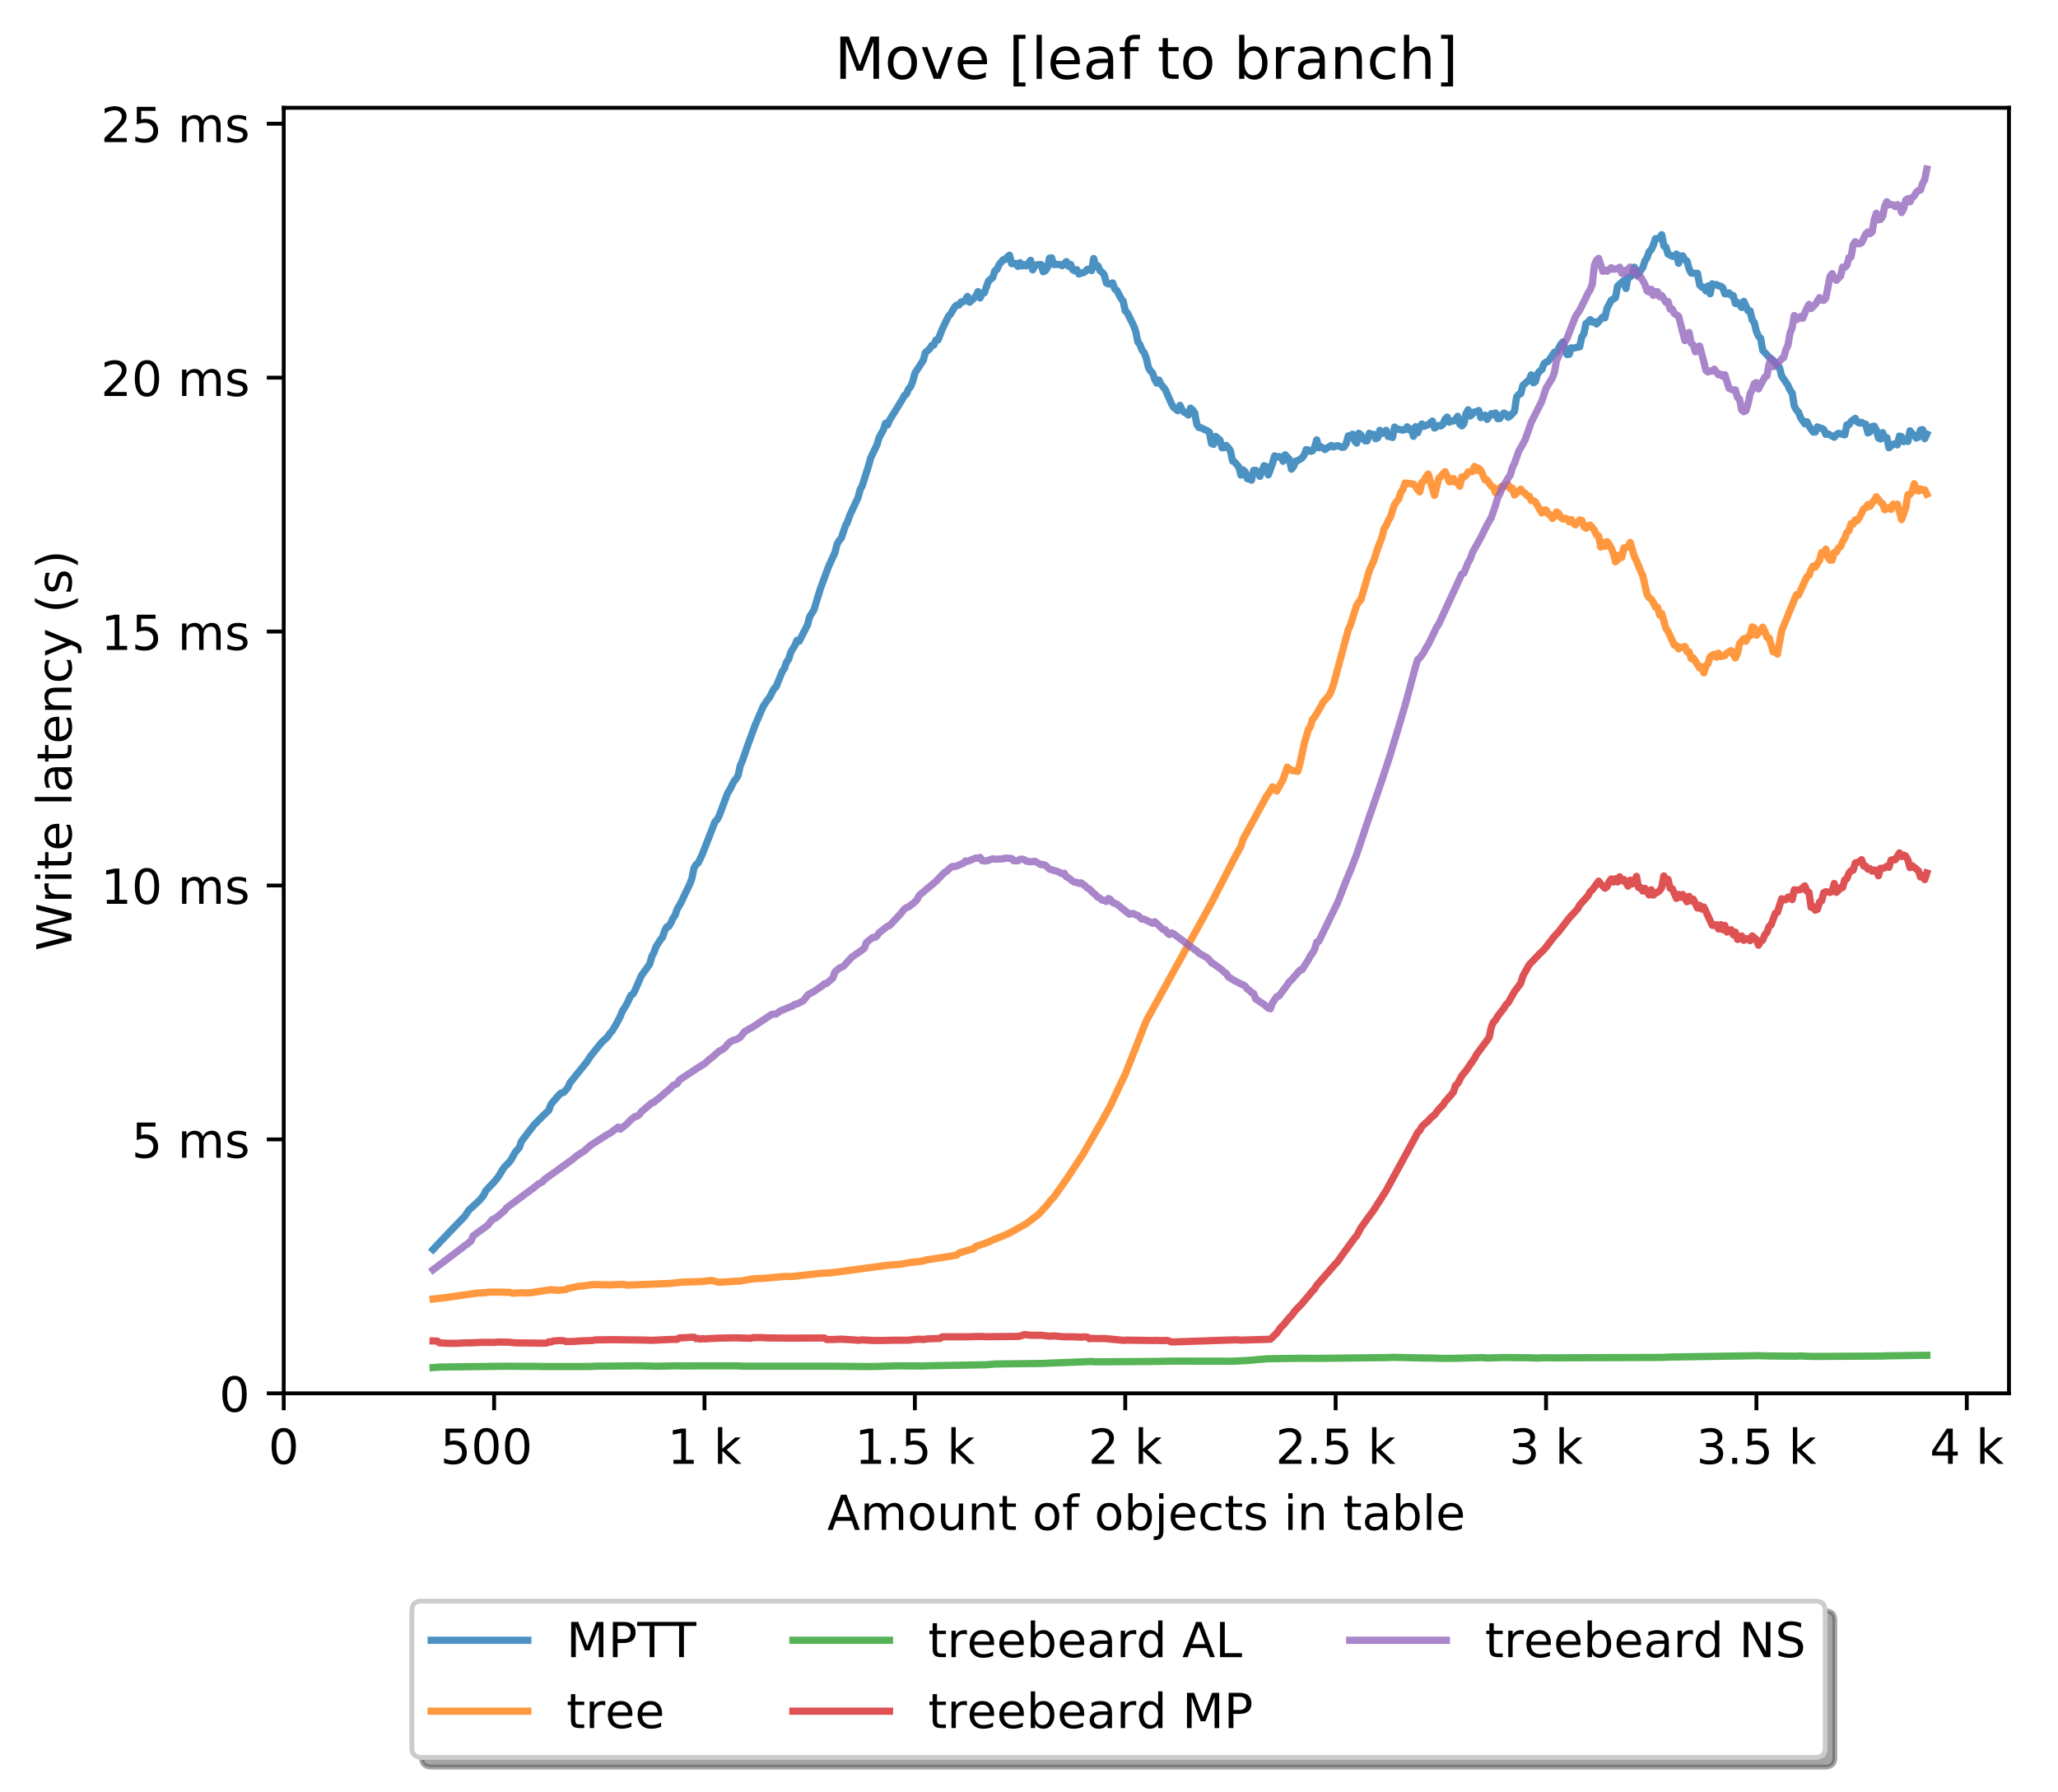 <?xml version="1.0" encoding="utf-8" standalone="no"?>
<!DOCTYPE svg PUBLIC "-//W3C//DTD SVG 1.1//EN"
  "http://www.w3.org/Graphics/SVG/1.1/DTD/svg11.dtd">
<!-- Created with matplotlib (http://matplotlib.org/) -->
<svg height="371pt" version="1.1" viewBox="0 0 426 371" width="426pt" xmlns="http://www.w3.org/2000/svg" xmlns:xlink="http://www.w3.org/1999/xlink">
 <defs>
  <style type="text/css">
*{stroke-linecap:butt;stroke-linejoin:round;}
  </style>
 </defs>
 <g id="figure_1">
  <g id="patch_1">
   <path d="M 0 371.002 
L 426.551 371.002 
L 426.551 0 
L 0 0 
z
" style="fill:#ffffff;"/>
  </g>
  <g id="axes_1">
   <g id="patch_2">
    <path d="M 58.731 288.43 
L 415.851 288.43 
L 415.851 22.318 
L 58.731 22.318 
z
" style="fill:#ffffff;"/>
   </g>
   <g id="matplotlib.axis_1">
    <g id="xtick_1">
     <g id="line2d_1">
      <defs>
       <path d="M 0 0 
L 0 3.5 
" id="m247b5a1d63" style="stroke:#000000;stroke-width:0.8;"/>
      </defs>
      <g>
       <use style="stroke:#000000;stroke-width:0.8;" x="58.731" xlink:href="#m247b5a1d63" y="288.43"/>
      </g>
     </g>
     <g id="text_1">
      <!-- 0 -->
      <defs>
       <path d="M 31.781 66.406 
Q 24.172 66.406 20.328 58.906 
Q 16.5 51.422 16.5 36.375 
Q 16.5 21.391 20.328 13.891 
Q 24.172 6.391 31.781 6.391 
Q 39.453 6.391 43.281 13.891 
Q 47.125 21.391 47.125 36.375 
Q 47.125 51.422 43.281 58.906 
Q 39.453 66.406 31.781 66.406 
z
M 31.781 74.219 
Q 44.047 74.219 50.516 64.516 
Q 56.984 54.828 56.984 36.375 
Q 56.984 17.969 50.516 8.266 
Q 44.047 -1.422 31.781 -1.422 
Q 19.531 -1.422 13.062 8.266 
Q 6.594 17.969 6.594 36.375 
Q 6.594 54.828 13.062 64.516 
Q 19.531 74.219 31.781 74.219 
z
" id="DejaVuSans-30"/>
      </defs>
      <g transform="translate(55.55 303.029)scale(0.1 -0.1)">
       <use xlink:href="#DejaVuSans-30"/>
      </g>
     </g>
    </g>
    <g id="xtick_2">
     <g id="line2d_2">
      <g>
       <use style="stroke:#000000;stroke-width:0.8;" x="102.28" xlink:href="#m247b5a1d63" y="288.43"/>
      </g>
     </g>
     <g id="text_2">
      <!-- 500  -->
      <defs>
       <path d="M 10.797 72.906 
L 49.516 72.906 
L 49.516 64.594 
L 19.828 64.594 
L 19.828 46.734 
Q 21.969 47.469 24.109 47.828 
Q 26.266 48.188 28.422 48.188 
Q 40.625 48.188 47.75 41.5 
Q 54.891 34.812 54.891 23.391 
Q 54.891 11.625 47.562 5.094 
Q 40.234 -1.422 26.906 -1.422 
Q 22.312 -1.422 17.547 -0.641 
Q 12.797 0.141 7.719 1.703 
L 7.719 11.625 
Q 12.109 9.234 16.797 8.062 
Q 21.484 6.891 26.703 6.891 
Q 35.156 6.891 40.078 11.328 
Q 45.016 15.766 45.016 23.391 
Q 45.016 31 40.078 35.438 
Q 35.156 39.891 26.703 39.891 
Q 22.75 39.891 18.812 39.016 
Q 14.891 38.141 10.797 36.281 
z
" id="DejaVuSans-35"/>
       <path id="DejaVuSans-20"/>
      </defs>
      <g transform="translate(91.147 303.029)scale(0.1 -0.1)">
       <use xlink:href="#DejaVuSans-35"/>
       <use x="63.623" xlink:href="#DejaVuSans-30"/>
       <use x="127.246" xlink:href="#DejaVuSans-30"/>
       <use x="190.869" xlink:href="#DejaVuSans-20"/>
      </g>
     </g>
    </g>
    <g id="xtick_3">
     <g id="line2d_3">
      <g>
       <use style="stroke:#000000;stroke-width:0.8;" x="145.828" xlink:href="#m247b5a1d63" y="288.43"/>
      </g>
     </g>
     <g id="text_3">
      <!-- 1 k -->
      <defs>
       <path d="M 12.406 8.297 
L 28.516 8.297 
L 28.516 63.922 
L 10.984 60.406 
L 10.984 69.391 
L 28.422 72.906 
L 38.281 72.906 
L 38.281 8.297 
L 54.391 8.297 
L 54.391 0 
L 12.406 0 
z
" id="DejaVuSans-31"/>
       <path d="M 9.078 75.984 
L 18.109 75.984 
L 18.109 31.109 
L 44.922 54.688 
L 56.391 54.688 
L 27.391 29.109 
L 57.625 0 
L 45.906 0 
L 18.109 26.703 
L 18.109 0 
L 9.078 0 
z
" id="DejaVuSans-6b"/>
      </defs>
      <g transform="translate(138.163 303.029)scale(0.1 -0.1)">
       <use xlink:href="#DejaVuSans-31"/>
       <use x="63.623" xlink:href="#DejaVuSans-20"/>
       <use x="95.41" xlink:href="#DejaVuSans-6b"/>
      </g>
     </g>
    </g>
    <g id="xtick_4">
     <g id="line2d_4">
      <g>
       <use style="stroke:#000000;stroke-width:0.8;" x="189.377" xlink:href="#m247b5a1d63" y="288.43"/>
      </g>
     </g>
     <g id="text_4">
      <!-- 1.5 k -->
      <defs>
       <path d="M 10.688 12.406 
L 21 12.406 
L 21 0 
L 10.688 0 
z
" id="DejaVuSans-2e"/>
      </defs>
      <g transform="translate(176.941 303.029)scale(0.1 -0.1)">
       <use xlink:href="#DejaVuSans-31"/>
       <use x="63.623" xlink:href="#DejaVuSans-2e"/>
       <use x="95.41" xlink:href="#DejaVuSans-35"/>
       <use x="159.033" xlink:href="#DejaVuSans-20"/>
       <use x="190.82" xlink:href="#DejaVuSans-6b"/>
      </g>
     </g>
    </g>
    <g id="xtick_5">
     <g id="line2d_5">
      <g>
       <use style="stroke:#000000;stroke-width:0.8;" x="232.926" xlink:href="#m247b5a1d63" y="288.43"/>
      </g>
     </g>
     <g id="text_5">
      <!-- 2 k -->
      <defs>
       <path d="M 19.188 8.297 
L 53.609 8.297 
L 53.609 0 
L 7.328 0 
L 7.328 8.297 
Q 12.938 14.109 22.625 23.891 
Q 32.328 33.688 34.812 36.531 
Q 39.547 41.844 41.422 45.531 
Q 43.312 49.219 43.312 52.781 
Q 43.312 58.594 39.234 62.25 
Q 35.156 65.922 28.609 65.922 
Q 23.969 65.922 18.812 64.312 
Q 13.672 62.703 7.812 59.422 
L 7.812 69.391 
Q 13.766 71.781 18.938 73 
Q 24.125 74.219 28.422 74.219 
Q 39.75 74.219 46.484 68.547 
Q 53.219 62.891 53.219 53.422 
Q 53.219 48.922 51.531 44.891 
Q 49.859 40.875 45.406 35.406 
Q 44.188 33.984 37.641 27.219 
Q 31.109 20.453 19.188 8.297 
z
" id="DejaVuSans-32"/>
      </defs>
      <g transform="translate(225.26 303.029)scale(0.1 -0.1)">
       <use xlink:href="#DejaVuSans-32"/>
       <use x="63.623" xlink:href="#DejaVuSans-20"/>
       <use x="95.41" xlink:href="#DejaVuSans-6b"/>
      </g>
     </g>
    </g>
    <g id="xtick_6">
     <g id="line2d_6">
      <g>
       <use style="stroke:#000000;stroke-width:0.8;" x="276.474" xlink:href="#m247b5a1d63" y="288.43"/>
      </g>
     </g>
     <g id="text_6">
      <!-- 2.5 k -->
      <g transform="translate(264.038 303.029)scale(0.1 -0.1)">
       <use xlink:href="#DejaVuSans-32"/>
       <use x="63.623" xlink:href="#DejaVuSans-2e"/>
       <use x="95.41" xlink:href="#DejaVuSans-35"/>
       <use x="159.033" xlink:href="#DejaVuSans-20"/>
       <use x="190.82" xlink:href="#DejaVuSans-6b"/>
      </g>
     </g>
    </g>
    <g id="xtick_7">
     <g id="line2d_7">
      <g>
       <use style="stroke:#000000;stroke-width:0.8;" x="320.023" xlink:href="#m247b5a1d63" y="288.43"/>
      </g>
     </g>
     <g id="text_7">
      <!-- 3 k -->
      <defs>
       <path d="M 40.578 39.312 
Q 47.656 37.797 51.625 33 
Q 55.609 28.219 55.609 21.188 
Q 55.609 10.406 48.188 4.484 
Q 40.766 -1.422 27.094 -1.422 
Q 22.516 -1.422 17.656 -0.516 
Q 12.797 0.391 7.625 2.203 
L 7.625 11.719 
Q 11.719 9.328 16.594 8.109 
Q 21.484 6.891 26.812 6.891 
Q 36.078 6.891 40.938 10.547 
Q 45.797 14.203 45.797 21.188 
Q 45.797 27.641 41.281 31.266 
Q 36.766 34.906 28.719 34.906 
L 20.219 34.906 
L 20.219 43.016 
L 29.109 43.016 
Q 36.375 43.016 40.234 45.922 
Q 44.094 48.828 44.094 54.297 
Q 44.094 59.906 40.109 62.906 
Q 36.141 65.922 28.719 65.922 
Q 24.656 65.922 20.016 65.031 
Q 15.375 64.156 9.812 62.312 
L 9.812 71.094 
Q 15.438 72.656 20.344 73.438 
Q 25.25 74.219 29.594 74.219 
Q 40.828 74.219 47.359 69.109 
Q 53.906 64.016 53.906 55.328 
Q 53.906 49.266 50.438 45.094 
Q 46.969 40.922 40.578 39.312 
z
" id="DejaVuSans-33"/>
      </defs>
      <g transform="translate(312.357 303.029)scale(0.1 -0.1)">
       <use xlink:href="#DejaVuSans-33"/>
       <use x="63.623" xlink:href="#DejaVuSans-20"/>
       <use x="95.41" xlink:href="#DejaVuSans-6b"/>
      </g>
     </g>
    </g>
    <g id="xtick_8">
     <g id="line2d_8">
      <g>
       <use style="stroke:#000000;stroke-width:0.8;" x="363.571" xlink:href="#m247b5a1d63" y="288.43"/>
      </g>
     </g>
     <g id="text_8">
      <!-- 3.5 k -->
      <g transform="translate(351.135 303.029)scale(0.1 -0.1)">
       <use xlink:href="#DejaVuSans-33"/>
       <use x="63.623" xlink:href="#DejaVuSans-2e"/>
       <use x="95.41" xlink:href="#DejaVuSans-35"/>
       <use x="159.033" xlink:href="#DejaVuSans-20"/>
       <use x="190.82" xlink:href="#DejaVuSans-6b"/>
      </g>
     </g>
    </g>
    <g id="xtick_9">
     <g id="line2d_9">
      <g>
       <use style="stroke:#000000;stroke-width:0.8;" x="407.12" xlink:href="#m247b5a1d63" y="288.43"/>
      </g>
     </g>
     <g id="text_9">
      <!-- 4 k -->
      <defs>
       <path d="M 37.797 64.312 
L 12.891 25.391 
L 37.797 25.391 
z
M 35.203 72.906 
L 47.609 72.906 
L 47.609 25.391 
L 58.016 25.391 
L 58.016 17.188 
L 47.609 17.188 
L 47.609 0 
L 37.797 0 
L 37.797 17.188 
L 4.891 17.188 
L 4.891 26.703 
z
" id="DejaVuSans-34"/>
      </defs>
      <g transform="translate(399.454 303.029)scale(0.1 -0.1)">
       <use xlink:href="#DejaVuSans-34"/>
       <use x="63.623" xlink:href="#DejaVuSans-20"/>
       <use x="95.41" xlink:href="#DejaVuSans-6b"/>
      </g>
     </g>
    </g>
    <g id="text_10">
     <!-- Amount of objects in table -->
     <defs>
      <path d="M 34.188 63.188 
L 20.797 26.906 
L 47.609 26.906 
z
M 28.609 72.906 
L 39.797 72.906 
L 67.578 0 
L 57.328 0 
L 50.688 18.703 
L 17.828 18.703 
L 11.188 0 
L 0.781 0 
z
" id="DejaVuSans-41"/>
      <path d="M 52 44.188 
Q 55.375 50.25 60.062 53.125 
Q 64.75 56 71.094 56 
Q 79.641 56 84.281 50.016 
Q 88.922 44.047 88.922 33.016 
L 88.922 0 
L 79.891 0 
L 79.891 32.719 
Q 79.891 40.578 77.094 44.375 
Q 74.312 48.188 68.609 48.188 
Q 61.625 48.188 57.562 43.547 
Q 53.516 38.922 53.516 30.906 
L 53.516 0 
L 44.484 0 
L 44.484 32.719 
Q 44.484 40.625 41.703 44.406 
Q 38.922 48.188 33.109 48.188 
Q 26.219 48.188 22.156 43.531 
Q 18.109 38.875 18.109 30.906 
L 18.109 0 
L 9.078 0 
L 9.078 54.688 
L 18.109 54.688 
L 18.109 46.188 
Q 21.188 51.219 25.484 53.609 
Q 29.781 56 35.688 56 
Q 41.656 56 45.828 52.969 
Q 50 49.953 52 44.188 
z
" id="DejaVuSans-6d"/>
      <path d="M 30.609 48.391 
Q 23.391 48.391 19.188 42.75 
Q 14.984 37.109 14.984 27.297 
Q 14.984 17.484 19.156 11.844 
Q 23.344 6.203 30.609 6.203 
Q 37.797 6.203 41.984 11.859 
Q 46.188 17.531 46.188 27.297 
Q 46.188 37.016 41.984 42.703 
Q 37.797 48.391 30.609 48.391 
z
M 30.609 56 
Q 42.328 56 49.016 48.375 
Q 55.719 40.766 55.719 27.297 
Q 55.719 13.875 49.016 6.219 
Q 42.328 -1.422 30.609 -1.422 
Q 18.844 -1.422 12.172 6.219 
Q 5.516 13.875 5.516 27.297 
Q 5.516 40.766 12.172 48.375 
Q 18.844 56 30.609 56 
z
" id="DejaVuSans-6f"/>
      <path d="M 8.5 21.578 
L 8.5 54.688 
L 17.484 54.688 
L 17.484 21.922 
Q 17.484 14.156 20.5 10.266 
Q 23.531 6.391 29.594 6.391 
Q 36.859 6.391 41.078 11.031 
Q 45.312 15.672 45.312 23.688 
L 45.312 54.688 
L 54.297 54.688 
L 54.297 0 
L 45.312 0 
L 45.312 8.406 
Q 42.047 3.422 37.719 1 
Q 33.406 -1.422 27.688 -1.422 
Q 18.266 -1.422 13.375 4.438 
Q 8.5 10.297 8.5 21.578 
z
M 31.109 56 
z
" id="DejaVuSans-75"/>
      <path d="M 54.891 33.016 
L 54.891 0 
L 45.906 0 
L 45.906 32.719 
Q 45.906 40.484 42.875 44.328 
Q 39.844 48.188 33.797 48.188 
Q 26.516 48.188 22.312 43.547 
Q 18.109 38.922 18.109 30.906 
L 18.109 0 
L 9.078 0 
L 9.078 54.688 
L 18.109 54.688 
L 18.109 46.188 
Q 21.344 51.125 25.703 53.562 
Q 30.078 56 35.797 56 
Q 45.219 56 50.047 50.172 
Q 54.891 44.344 54.891 33.016 
z
" id="DejaVuSans-6e"/>
      <path d="M 18.312 70.219 
L 18.312 54.688 
L 36.812 54.688 
L 36.812 47.703 
L 18.312 47.703 
L 18.312 18.016 
Q 18.312 11.328 20.141 9.422 
Q 21.969 7.516 27.594 7.516 
L 36.812 7.516 
L 36.812 0 
L 27.594 0 
Q 17.188 0 13.234 3.875 
Q 9.281 7.766 9.281 18.016 
L 9.281 47.703 
L 2.688 47.703 
L 2.688 54.688 
L 9.281 54.688 
L 9.281 70.219 
z
" id="DejaVuSans-74"/>
      <path d="M 37.109 75.984 
L 37.109 68.5 
L 28.516 68.5 
Q 23.688 68.5 21.797 66.547 
Q 19.922 64.594 19.922 59.516 
L 19.922 54.688 
L 34.719 54.688 
L 34.719 47.703 
L 19.922 47.703 
L 19.922 0 
L 10.891 0 
L 10.891 47.703 
L 2.297 47.703 
L 2.297 54.688 
L 10.891 54.688 
L 10.891 58.5 
Q 10.891 67.625 15.141 71.797 
Q 19.391 75.984 28.609 75.984 
z
" id="DejaVuSans-66"/>
      <path d="M 48.688 27.297 
Q 48.688 37.203 44.609 42.844 
Q 40.531 48.484 33.406 48.484 
Q 26.266 48.484 22.188 42.844 
Q 18.109 37.203 18.109 27.297 
Q 18.109 17.391 22.188 11.75 
Q 26.266 6.109 33.406 6.109 
Q 40.531 6.109 44.609 11.75 
Q 48.688 17.391 48.688 27.297 
z
M 18.109 46.391 
Q 20.953 51.266 25.266 53.625 
Q 29.594 56 35.594 56 
Q 45.562 56 51.781 48.094 
Q 58.016 40.188 58.016 27.297 
Q 58.016 14.406 51.781 6.484 
Q 45.562 -1.422 35.594 -1.422 
Q 29.594 -1.422 25.266 0.953 
Q 20.953 3.328 18.109 8.203 
L 18.109 0 
L 9.078 0 
L 9.078 75.984 
L 18.109 75.984 
z
" id="DejaVuSans-62"/>
      <path d="M 9.422 54.688 
L 18.406 54.688 
L 18.406 -0.984 
Q 18.406 -11.422 14.422 -16.109 
Q 10.453 -20.797 1.609 -20.797 
L -1.812 -20.797 
L -1.812 -13.188 
L 0.594 -13.188 
Q 5.719 -13.188 7.562 -10.812 
Q 9.422 -8.453 9.422 -0.984 
z
M 9.422 75.984 
L 18.406 75.984 
L 18.406 64.594 
L 9.422 64.594 
z
" id="DejaVuSans-6a"/>
      <path d="M 56.203 29.594 
L 56.203 25.203 
L 14.891 25.203 
Q 15.484 15.922 20.484 11.062 
Q 25.484 6.203 34.422 6.203 
Q 39.594 6.203 44.453 7.469 
Q 49.312 8.734 54.109 11.281 
L 54.109 2.781 
Q 49.266 0.734 44.188 -0.344 
Q 39.109 -1.422 33.891 -1.422 
Q 20.797 -1.422 13.156 6.188 
Q 5.516 13.812 5.516 26.812 
Q 5.516 40.234 12.766 48.109 
Q 20.016 56 32.328 56 
Q 43.359 56 49.781 48.891 
Q 56.203 41.797 56.203 29.594 
z
M 47.219 32.234 
Q 47.125 39.594 43.094 43.984 
Q 39.062 48.391 32.422 48.391 
Q 24.906 48.391 20.391 44.141 
Q 15.875 39.891 15.188 32.172 
z
" id="DejaVuSans-65"/>
      <path d="M 48.781 52.594 
L 48.781 44.188 
Q 44.969 46.297 41.141 47.344 
Q 37.312 48.391 33.406 48.391 
Q 24.656 48.391 19.812 42.844 
Q 14.984 37.312 14.984 27.297 
Q 14.984 17.281 19.812 11.734 
Q 24.656 6.203 33.406 6.203 
Q 37.312 6.203 41.141 7.25 
Q 44.969 8.297 48.781 10.406 
L 48.781 2.094 
Q 45.016 0.344 40.984 -0.531 
Q 36.969 -1.422 32.422 -1.422 
Q 20.062 -1.422 12.781 6.344 
Q 5.516 14.109 5.516 27.297 
Q 5.516 40.672 12.859 48.328 
Q 20.219 56 33.016 56 
Q 37.156 56 41.109 55.141 
Q 45.062 54.297 48.781 52.594 
z
" id="DejaVuSans-63"/>
      <path d="M 44.281 53.078 
L 44.281 44.578 
Q 40.484 46.531 36.375 47.5 
Q 32.281 48.484 27.875 48.484 
Q 21.188 48.484 17.844 46.438 
Q 14.5 44.391 14.5 40.281 
Q 14.5 37.156 16.891 35.375 
Q 19.281 33.594 26.516 31.984 
L 29.594 31.297 
Q 39.156 29.25 43.188 25.516 
Q 47.219 21.781 47.219 15.094 
Q 47.219 7.469 41.188 3.016 
Q 35.156 -1.422 24.609 -1.422 
Q 20.219 -1.422 15.453 -0.562 
Q 10.688 0.297 5.422 2 
L 5.422 11.281 
Q 10.406 8.688 15.234 7.391 
Q 20.062 6.109 24.812 6.109 
Q 31.156 6.109 34.562 8.281 
Q 37.984 10.453 37.984 14.406 
Q 37.984 18.062 35.516 20.016 
Q 33.062 21.969 24.703 23.781 
L 21.578 24.516 
Q 13.234 26.266 9.516 29.906 
Q 5.812 33.547 5.812 39.891 
Q 5.812 47.609 11.281 51.797 
Q 16.75 56 26.812 56 
Q 31.781 56 36.172 55.266 
Q 40.578 54.547 44.281 53.078 
z
" id="DejaVuSans-73"/>
      <path d="M 9.422 54.688 
L 18.406 54.688 
L 18.406 0 
L 9.422 0 
z
M 9.422 75.984 
L 18.406 75.984 
L 18.406 64.594 
L 9.422 64.594 
z
" id="DejaVuSans-69"/>
      <path d="M 34.281 27.484 
Q 23.391 27.484 19.188 25 
Q 14.984 22.516 14.984 16.5 
Q 14.984 11.719 18.141 8.906 
Q 21.297 6.109 26.703 6.109 
Q 34.188 6.109 38.703 11.406 
Q 43.219 16.703 43.219 25.484 
L 43.219 27.484 
z
M 52.203 31.203 
L 52.203 0 
L 43.219 0 
L 43.219 8.297 
Q 40.141 3.328 35.547 0.953 
Q 30.953 -1.422 24.312 -1.422 
Q 15.922 -1.422 10.953 3.297 
Q 6 8.016 6 15.922 
Q 6 25.141 12.172 29.828 
Q 18.359 34.516 30.609 34.516 
L 43.219 34.516 
L 43.219 35.406 
Q 43.219 41.609 39.141 45 
Q 35.062 48.391 27.688 48.391 
Q 23 48.391 18.547 47.266 
Q 14.109 46.141 10.016 43.891 
L 10.016 52.203 
Q 14.938 54.109 19.578 55.047 
Q 24.219 56 28.609 56 
Q 40.484 56 46.344 49.844 
Q 52.203 43.703 52.203 31.203 
z
" id="DejaVuSans-61"/>
      <path d="M 9.422 75.984 
L 18.406 75.984 
L 18.406 0 
L 9.422 0 
z
" id="DejaVuSans-6c"/>
     </defs>
     <g transform="translate(171.233 316.707)scale(0.1 -0.1)">
      <use xlink:href="#DejaVuSans-41"/>
      <use x="68.408" xlink:href="#DejaVuSans-6d"/>
      <use x="165.82" xlink:href="#DejaVuSans-6f"/>
      <use x="227.002" xlink:href="#DejaVuSans-75"/>
      <use x="290.381" xlink:href="#DejaVuSans-6e"/>
      <use x="353.76" xlink:href="#DejaVuSans-74"/>
      <use x="392.969" xlink:href="#DejaVuSans-20"/>
      <use x="424.756" xlink:href="#DejaVuSans-6f"/>
      <use x="485.938" xlink:href="#DejaVuSans-66"/>
      <use x="521.143" xlink:href="#DejaVuSans-20"/>
      <use x="552.93" xlink:href="#DejaVuSans-6f"/>
      <use x="614.111" xlink:href="#DejaVuSans-62"/>
      <use x="677.588" xlink:href="#DejaVuSans-6a"/>
      <use x="705.371" xlink:href="#DejaVuSans-65"/>
      <use x="766.895" xlink:href="#DejaVuSans-63"/>
      <use x="821.875" xlink:href="#DejaVuSans-74"/>
      <use x="861.084" xlink:href="#DejaVuSans-73"/>
      <use x="913.184" xlink:href="#DejaVuSans-20"/>
      <use x="944.971" xlink:href="#DejaVuSans-69"/>
      <use x="972.754" xlink:href="#DejaVuSans-6e"/>
      <use x="1036.133" xlink:href="#DejaVuSans-20"/>
      <use x="1067.92" xlink:href="#DejaVuSans-74"/>
      <use x="1107.129" xlink:href="#DejaVuSans-61"/>
      <use x="1168.408" xlink:href="#DejaVuSans-62"/>
      <use x="1231.885" xlink:href="#DejaVuSans-6c"/>
      <use x="1259.668" xlink:href="#DejaVuSans-65"/>
     </g>
    </g>
   </g>
   <g id="matplotlib.axis_2">
    <g id="ytick_1">
     <g id="line2d_10">
      <defs>
       <path d="M 0 0 
L -3.5 0 
" id="m41afb4a42e" style="stroke:#000000;stroke-width:0.8;"/>
      </defs>
      <g>
       <use style="stroke:#000000;stroke-width:0.8;" x="58.731" xlink:href="#m41afb4a42e" y="288.43"/>
      </g>
     </g>
     <g id="text_11">
      <!-- 0 -->
      <g transform="translate(45.369 292.229)scale(0.1 -0.1)">
       <use xlink:href="#DejaVuSans-30"/>
      </g>
     </g>
    </g>
    <g id="ytick_2">
     <g id="line2d_11">
      <g>
       <use style="stroke:#000000;stroke-width:0.8;" x="58.731" xlink:href="#m41afb4a42e" y="235.867"/>
      </g>
     </g>
     <g id="text_12">
      <!-- 5 ms -->
      <g transform="translate(27.241 239.666)scale(0.1 -0.1)">
       <use xlink:href="#DejaVuSans-35"/>
       <use x="63.623" xlink:href="#DejaVuSans-20"/>
       <use x="95.41" xlink:href="#DejaVuSans-6d"/>
       <use x="192.822" xlink:href="#DejaVuSans-73"/>
      </g>
     </g>
    </g>
    <g id="ytick_3">
     <g id="line2d_12">
      <g>
       <use style="stroke:#000000;stroke-width:0.8;" x="58.731" xlink:href="#m41afb4a42e" y="183.303"/>
      </g>
     </g>
     <g id="text_13">
      <!-- 10 ms -->
      <g transform="translate(20.878 187.102)scale(0.1 -0.1)">
       <use xlink:href="#DejaVuSans-31"/>
       <use x="63.623" xlink:href="#DejaVuSans-30"/>
       <use x="127.246" xlink:href="#DejaVuSans-20"/>
       <use x="159.033" xlink:href="#DejaVuSans-6d"/>
       <use x="256.445" xlink:href="#DejaVuSans-73"/>
      </g>
     </g>
    </g>
    <g id="ytick_4">
     <g id="line2d_13">
      <g>
       <use style="stroke:#000000;stroke-width:0.8;" x="58.731" xlink:href="#m41afb4a42e" y="130.739"/>
      </g>
     </g>
     <g id="text_14">
      <!-- 15 ms -->
      <g transform="translate(20.878 134.539)scale(0.1 -0.1)">
       <use xlink:href="#DejaVuSans-31"/>
       <use x="63.623" xlink:href="#DejaVuSans-35"/>
       <use x="127.246" xlink:href="#DejaVuSans-20"/>
       <use x="159.033" xlink:href="#DejaVuSans-6d"/>
       <use x="256.445" xlink:href="#DejaVuSans-73"/>
      </g>
     </g>
    </g>
    <g id="ytick_5">
     <g id="line2d_14">
      <g>
       <use style="stroke:#000000;stroke-width:0.8;" x="58.731" xlink:href="#m41afb4a42e" y="78.176"/>
      </g>
     </g>
     <g id="text_15">
      <!-- 20 ms -->
      <g transform="translate(20.878 81.975)scale(0.1 -0.1)">
       <use xlink:href="#DejaVuSans-32"/>
       <use x="63.623" xlink:href="#DejaVuSans-30"/>
       <use x="127.246" xlink:href="#DejaVuSans-20"/>
       <use x="159.033" xlink:href="#DejaVuSans-6d"/>
       <use x="256.445" xlink:href="#DejaVuSans-73"/>
      </g>
     </g>
    </g>
    <g id="ytick_6">
     <g id="line2d_15">
      <g>
       <use style="stroke:#000000;stroke-width:0.8;" x="58.731" xlink:href="#m41afb4a42e" y="25.612"/>
      </g>
     </g>
     <g id="text_16">
      <!-- 25 ms -->
      <g transform="translate(20.878 29.412)scale(0.1 -0.1)">
       <use xlink:href="#DejaVuSans-32"/>
       <use x="63.623" xlink:href="#DejaVuSans-35"/>
       <use x="127.246" xlink:href="#DejaVuSans-20"/>
       <use x="159.033" xlink:href="#DejaVuSans-6d"/>
       <use x="256.445" xlink:href="#DejaVuSans-73"/>
      </g>
     </g>
    </g>
    <g id="text_17">
     <!-- Write latency (s) -->
     <defs>
      <path d="M 3.328 72.906 
L 13.281 72.906 
L 28.609 11.281 
L 43.891 72.906 
L 54.984 72.906 
L 70.312 11.281 
L 85.594 72.906 
L 95.609 72.906 
L 77.297 0 
L 64.891 0 
L 49.516 63.281 
L 33.984 0 
L 21.578 0 
z
" id="DejaVuSans-57"/>
      <path d="M 41.109 46.297 
Q 39.594 47.172 37.812 47.578 
Q 36.031 48 33.891 48 
Q 26.266 48 22.188 43.047 
Q 18.109 38.094 18.109 28.812 
L 18.109 0 
L 9.078 0 
L 9.078 54.688 
L 18.109 54.688 
L 18.109 46.188 
Q 20.953 51.172 25.484 53.578 
Q 30.031 56 36.531 56 
Q 37.453 56 38.578 55.875 
Q 39.703 55.766 41.062 55.516 
z
" id="DejaVuSans-72"/>
      <path d="M 32.172 -5.078 
Q 28.375 -14.844 24.75 -17.812 
Q 21.141 -20.797 15.094 -20.797 
L 7.906 -20.797 
L 7.906 -13.281 
L 13.188 -13.281 
Q 16.891 -13.281 18.938 -11.516 
Q 21 -9.766 23.484 -3.219 
L 25.094 0.875 
L 2.984 54.688 
L 12.5 54.688 
L 29.594 11.922 
L 46.688 54.688 
L 56.203 54.688 
z
" id="DejaVuSans-79"/>
      <path d="M 31 75.875 
Q 24.469 64.656 21.281 53.656 
Q 18.109 42.672 18.109 31.391 
Q 18.109 20.125 21.312 9.062 
Q 24.516 -2 31 -13.188 
L 23.188 -13.188 
Q 15.875 -1.703 12.234 9.375 
Q 8.594 20.453 8.594 31.391 
Q 8.594 42.281 12.203 53.312 
Q 15.828 64.359 23.188 75.875 
z
" id="DejaVuSans-28"/>
      <path d="M 8.016 75.875 
L 15.828 75.875 
Q 23.141 64.359 26.781 53.312 
Q 30.422 42.281 30.422 31.391 
Q 30.422 20.453 26.781 9.375 
Q 23.141 -1.703 15.828 -13.188 
L 8.016 -13.188 
Q 14.5 -2 17.703 9.062 
Q 20.906 20.125 20.906 31.391 
Q 20.906 42.672 17.703 53.656 
Q 14.5 64.656 8.016 75.875 
z
" id="DejaVuSans-29"/>
     </defs>
     <g transform="translate(14.798 196.848)rotate(-90)scale(0.1 -0.1)">
      <use xlink:href="#DejaVuSans-57"/>
      <use x="98.814" xlink:href="#DejaVuSans-72"/>
      <use x="139.928" xlink:href="#DejaVuSans-69"/>
      <use x="167.711" xlink:href="#DejaVuSans-74"/>
      <use x="206.92" xlink:href="#DejaVuSans-65"/>
      <use x="268.443" xlink:href="#DejaVuSans-20"/>
      <use x="300.23" xlink:href="#DejaVuSans-6c"/>
      <use x="328.014" xlink:href="#DejaVuSans-61"/>
      <use x="389.293" xlink:href="#DejaVuSans-74"/>
      <use x="428.502" xlink:href="#DejaVuSans-65"/>
      <use x="490.025" xlink:href="#DejaVuSans-6e"/>
      <use x="553.404" xlink:href="#DejaVuSans-63"/>
      <use x="608.385" xlink:href="#DejaVuSans-79"/>
      <use x="667.564" xlink:href="#DejaVuSans-20"/>
      <use x="699.352" xlink:href="#DejaVuSans-28"/>
      <use x="738.365" xlink:href="#DejaVuSans-73"/>
      <use x="790.465" xlink:href="#DejaVuSans-29"/>
     </g>
    </g>
   </g>
   <g id="line2d_16">
    <path clip-path="url(#p5d0cc2fe98)" d="M 89.651 258.649 
L 90.957 257.248 
L 93.57 254.503 
L 96.183 251.798 
L 97.054 250.507 
L 99.231 248.503 
L 100.102 247.471 
L 100.538 246.526 
L 102.28 244.669 
L 103.151 243.606 
L 104.022 242.154 
L 104.457 241.538 
L 105.328 240.675 
L 105.764 240.104 
L 106.635 238.549 
L 107.506 237.53 
L 107.941 236.258 
L 110.554 232.851 
L 112.731 230.657 
L 113.602 229.852 
L 114.038 228.612 
L 115.344 227.083 
L 115.78 226.571 
L 116.215 226.236 
L 116.651 226.14 
L 117.522 225.205 
L 117.957 224.182 
L 121.441 219.857 
L 122.312 218.54 
L 124.49 215.845 
L 125.796 214.617 
L 126.232 213.93 
L 126.667 213.486 
L 127.538 212.052 
L 128.409 210.374 
L 128.844 209.284 
L 129.715 207.904 
L 130.586 206.035 
L 131.022 205.798 
L 131.457 204.981 
L 132.764 201.971 
L 134.07 200.156 
L 134.506 199.524 
L 134.941 197.955 
L 135.377 197.164 
L 135.812 195.942 
L 136.683 194.577 
L 137.119 194.071 
L 137.554 192.765 
L 137.99 191.895 
L 138.425 191.782 
L 138.861 191.058 
L 139.296 190.089 
L 139.732 189.513 
L 140.167 188.212 
L 141.038 186.714 
L 141.909 184.805 
L 142.78 183.029 
L 143.215 181.854 
L 143.651 179.696 
L 144.086 178.98 
L 144.522 178.646 
L 145.393 176.806 
L 148.006 170.083 
L 148.441 169.676 
L 148.877 168.843 
L 150.619 164.168 
L 151.054 163.498 
L 151.925 161.743 
L 152.361 161.21 
L 152.796 160.499 
L 153.232 158.478 
L 153.667 157.527 
L 154.538 154.951 
L 156.28 150.179 
L 158.022 146.149 
L 158.893 144.844 
L 159.328 144.31 
L 160.199 142.567 
L 160.635 142.206 
L 161.506 140.045 
L 161.941 138.977 
L 162.377 138.363 
L 162.812 137.019 
L 163.248 136.491 
L 163.683 135.024 
L 164.554 133.595 
L 164.99 132.542 
L 165.425 132.766 
L 167.167 129.318 
L 167.603 127.637 
L 168.474 126.273 
L 169.78 121.977 
L 171.522 117.244 
L 172.828 114.404 
L 173.264 112.661 
L 173.699 111.897 
L 174.135 111.416 
L 175.006 108.829 
L 175.441 108.034 
L 175.877 106.741 
L 177.183 103.923 
L 177.619 102.996 
L 178.054 101.329 
L 178.49 100.523 
L 179.796 96.377 
L 180.232 94.782 
L 181.538 92.071 
L 181.974 90.57 
L 182.845 89.007 
L 183.28 87.633 
L 183.716 87.968 
L 184.151 86.937 
L 186.764 82.711 
L 187.2 81.874 
L 187.635 81.566 
L 188.07 80.51 
L 188.506 80.05 
L 188.941 78.929 
L 189.377 77.262 
L 191.119 74.578 
L 191.554 72.968 
L 192.425 72.236 
L 192.861 71.508 
L 193.296 71.431 
L 193.732 70.376 
L 194.167 70.378 
L 195.038 68.129 
L 196.345 65.433 
L 196.78 64.99 
L 197.651 63.493 
L 198.087 63.127 
L 198.522 63.139 
L 198.958 62.496 
L 199.393 62.475 
L 199.829 62.067 
L 200.264 61.361 
L 200.7 62.572 
L 201.571 61.775 
L 202.006 61.29 
L 202.442 60.372 
L 202.877 61.673 
L 203.312 60.71 
L 203.748 60.62 
L 204.619 58.169 
L 205.49 57.449 
L 205.925 56.064 
L 206.361 55.806 
L 206.796 54.774 
L 207.667 53.761 
L 208.103 53.725 
L 208.538 53.158 
L 208.974 52.831 
L 209.409 54.592 
L 210.28 54.528 
L 210.716 55.15 
L 211.151 54.378 
L 211.587 55.053 
L 212.022 54.783 
L 212.458 55.048 
L 213.329 53.885 
L 213.764 55.865 
L 214.2 55.052 
L 214.635 54.8 
L 215.506 54.772 
L 215.942 56.256 
L 216.377 56.06 
L 216.813 55.416 
L 217.248 53.438 
L 217.684 53.379 
L 218.119 54.766 
L 218.99 54.733 
L 219.425 54.78 
L 219.861 55.008 
L 220.732 54.147 
L 221.167 55.122 
L 221.603 54.731 
L 222.038 55.82 
L 222.474 56.074 
L 222.909 55.835 
L 223.345 56.729 
L 223.78 56.526 
L 224.216 56.472 
L 224.651 56.201 
L 225.087 55.756 
L 225.522 55.7 
L 225.958 56.011 
L 226.393 53.51 
L 226.829 55.16 
L 227.264 55.029 
L 227.7 56.047 
L 228.135 56.349 
L 228.571 56.876 
L 229.006 58.565 
L 229.442 58.793 
L 230.313 58.571 
L 230.748 59.807 
L 231.184 60.124 
L 232.055 61.8 
L 232.49 62.324 
L 232.926 64.363 
L 233.361 64.757 
L 234.667 67.437 
L 235.103 68.645 
L 235.538 70.785 
L 235.974 71.369 
L 236.409 72.494 
L 236.845 73.002 
L 237.28 74.151 
L 237.716 76.066 
L 238.151 76.812 
L 238.587 77.228 
L 239.022 78.534 
L 239.458 79.309 
L 239.893 78.671 
L 240.329 79.565 
L 241.2 80.629 
L 242.506 83.598 
L 242.942 84.344 
L 243.813 85.016 
L 244.248 83.909 
L 244.684 84.832 
L 245.119 85.338 
L 245.555 85.539 
L 245.99 85.923 
L 246.426 84.496 
L 246.861 84.847 
L 247.297 85.453 
L 247.732 87.849 
L 248.168 88.493 
L 248.603 88.556 
L 249.474 88.971 
L 249.909 89.163 
L 250.345 89.496 
L 250.78 91.812 
L 251.216 91.993 
L 251.651 90.346 
L 252.522 91.098 
L 252.958 92.699 
L 253.393 92.655 
L 253.829 92.212 
L 254.264 92.685 
L 254.7 93.333 
L 255.135 95.429 
L 255.571 95.644 
L 256.442 96.693 
L 256.877 98.358 
L 257.313 97.276 
L 257.748 97.67 
L 258.184 99.086 
L 258.619 99.17 
L 259.055 99.402 
L 259.49 97.388 
L 259.926 97.368 
L 260.361 97.679 
L 260.797 98.621 
L 261.668 96.41 
L 262.103 96.567 
L 262.539 98.302 
L 263.41 95.924 
L 263.845 94.355 
L 264.28 94.633 
L 264.716 94.506 
L 265.151 94.601 
L 265.587 95.48 
L 266.022 94.148 
L 266.893 95.072 
L 267.329 97.12 
L 267.764 96.563 
L 268.2 95.465 
L 268.635 95.353 
L 269.506 94.815 
L 269.942 94.226 
L 270.377 93.075 
L 270.813 93.158 
L 271.248 93.43 
L 271.684 93.317 
L 272.119 92.607 
L 272.555 91.053 
L 272.99 92.678 
L 273.426 92.48 
L 274.297 93.064 
L 274.732 92.71 
L 275.603 92.214 
L 276.039 92.53 
L 276.474 92.322 
L 276.91 92.253 
L 277.781 92.602 
L 278.216 92.542 
L 278.651 91.836 
L 279.087 90.241 
L 279.522 90.193 
L 279.958 89.876 
L 280.393 91.246 
L 280.829 91.736 
L 281.264 89.682 
L 281.7 90.009 
L 282.135 90.832 
L 282.571 91.248 
L 283.006 91.253 
L 283.442 89.685 
L 283.877 89.997 
L 284.313 89.904 
L 284.748 90.813 
L 285.184 90.634 
L 285.619 89.079 
L 286.055 89.74 
L 286.49 89.515 
L 286.926 89.072 
L 287.361 90.356 
L 287.797 90.351 
L 288.232 90.566 
L 288.668 88.399 
L 289.103 88.78 
L 290.41 89.05 
L 290.845 88.909 
L 291.281 88.355 
L 291.716 88.995 
L 292.152 88.809 
L 292.587 90.325 
L 293.023 88.319 
L 293.458 89.584 
L 293.893 88.338 
L 294.329 87.765 
L 294.764 88.251 
L 295.635 87.891 
L 296.506 87.165 
L 296.942 88.621 
L 297.813 88.071 
L 298.248 88.183 
L 298.684 87.849 
L 299.119 86.773 
L 299.555 86.345 
L 299.99 87.392 
L 300.426 87.155 
L 300.861 87.16 
L 301.297 86.812 
L 301.732 86.184 
L 302.168 87.801 
L 302.603 88.164 
L 303.039 87.637 
L 303.474 85.577 
L 303.91 84.834 
L 304.345 86.125 
L 305.216 85.268 
L 305.652 85.208 
L 306.087 84.979 
L 306.523 86.459 
L 307.394 85.938 
L 307.829 86.807 
L 308.7 85.63 
L 309.135 85.842 
L 309.571 85.49 
L 310.006 86.651 
L 310.442 86.647 
L 310.877 85.879 
L 311.313 85.504 
L 311.748 85.727 
L 312.184 86.387 
L 312.619 86.102 
L 313.49 85.151 
L 313.926 82.21 
L 314.361 81.649 
L 314.797 81.48 
L 315.232 79.792 
L 316.539 78.612 
L 316.974 77.602 
L 317.41 79.241 
L 317.845 78.954 
L 318.281 77.367 
L 318.716 76.825 
L 319.152 76.514 
L 319.587 75.302 
L 320.023 74.968 
L 320.458 74.82 
L 321.765 72.919 
L 322.2 72.948 
L 323.071 71.307 
L 323.507 70.788 
L 324.377 73.378 
L 324.813 73.361 
L 325.248 72.007 
L 325.684 72.066 
L 326.99 71.783 
L 327.426 69.736 
L 327.861 69.123 
L 328.297 66.964 
L 328.732 66.645 
L 329.168 66.171 
L 329.603 66.674 
L 330.039 66.604 
L 330.474 67.067 
L 331.781 65.613 
L 332.216 65.789 
L 332.652 63.817 
L 333.523 62.168 
L 334.394 61.63 
L 334.829 59.246 
L 336.136 58.071 
L 336.571 59.712 
L 337.007 57.388 
L 337.442 57.297 
L 337.878 56.958 
L 338.313 55.311 
L 338.749 56.952 
L 339.184 56.62 
L 340.055 55.389 
L 340.49 54.035 
L 340.926 53.355 
L 341.361 52.114 
L 341.797 51.714 
L 342.232 50.748 
L 342.668 49.426 
L 343.539 49.287 
L 343.974 48.584 
L 344.41 50.926 
L 344.845 51.129 
L 345.281 52.597 
L 346.152 53.044 
L 346.587 53.054 
L 347.023 52.577 
L 347.458 54.506 
L 347.894 52.999 
L 348.329 52.969 
L 348.765 53.794 
L 349.2 54.046 
L 349.636 55.643 
L 350.071 56.537 
L 351.378 56.588 
L 351.813 58.957 
L 352.249 59.436 
L 352.684 59.461 
L 353.12 60.226 
L 353.555 59.193 
L 353.991 60.823 
L 354.426 58.759 
L 354.861 59.009 
L 355.297 58.903 
L 355.732 59.173 
L 356.168 59.23 
L 356.603 59.547 
L 357.039 60.814 
L 357.474 60.817 
L 357.91 60.635 
L 358.345 61.132 
L 358.781 61.193 
L 359.216 62.834 
L 359.652 62.587 
L 360.523 63.655 
L 360.958 62.381 
L 361.829 64.318 
L 362.265 64.344 
L 362.7 66.255 
L 363.136 66.747 
L 363.571 68.646 
L 364.007 69.595 
L 364.442 70.02 
L 364.878 72.517 
L 366.184 73.935 
L 367.055 74.601 
L 367.926 75.725 
L 368.362 76.128 
L 368.797 77.831 
L 370.103 79.773 
L 370.539 80.793 
L 370.974 81.345 
L 371.41 84.042 
L 371.845 84.868 
L 372.281 85.31 
L 372.716 86.449 
L 373.587 87.718 
L 374.023 87.307 
L 374.458 88.204 
L 375.329 89.442 
L 375.765 89.428 
L 376.2 88.361 
L 376.636 88.581 
L 377.071 88.666 
L 377.507 88.916 
L 377.942 89.921 
L 378.378 89.801 
L 379.684 90.516 
L 380.12 89.984 
L 380.555 89.698 
L 381.862 90.019 
L 382.297 87.94 
L 382.733 87.919 
L 383.168 87.247 
L 384.039 86.599 
L 384.475 87.355 
L 384.91 87.587 
L 385.345 87.433 
L 385.781 87.724 
L 386.216 87.811 
L 386.652 89.624 
L 387.087 89.384 
L 387.523 88.292 
L 387.958 88.215 
L 388.394 89.008 
L 388.829 90.658 
L 389.265 90.884 
L 389.7 89.55 
L 390.136 90.675 
L 390.571 90.591 
L 391.007 92.691 
L 391.878 91.983 
L 392.313 91.828 
L 392.749 92.083 
L 393.184 90.269 
L 393.62 90.405 
L 394.055 91.417 
L 394.491 91.151 
L 394.926 91.385 
L 395.362 89.185 
L 395.797 89.784 
L 396.233 90.046 
L 396.668 90.678 
L 397.104 90.489 
L 397.539 89.025 
L 397.975 88.946 
L 398.41 90.804 
L 398.846 89.853 
L 398.846 89.853 
" style="fill:none;opacity:0.8;stroke:#1f77b4;stroke-linecap:square;stroke-width:1.5;"/>
   </g>
   <g id="line2d_17">
    <path clip-path="url(#p5d0cc2fe98)" d="M 89.651 268.902 
L 92.264 268.61 
L 98.796 267.677 
L 99.667 267.678 
L 100.102 267.579 
L 100.538 267.617 
L 100.973 267.492 
L 104.022 267.477 
L 104.893 267.541 
L 105.328 267.484 
L 106.199 267.727 
L 107.941 267.59 
L 108.812 267.655 
L 110.119 267.578 
L 111.425 267.364 
L 114.038 266.975 
L 114.473 267.068 
L 114.909 267.007 
L 115.344 267.12 
L 117.086 266.965 
L 117.522 266.735 
L 119.699 266.279 
L 120.57 266.22 
L 122.748 265.913 
L 126.232 265.993 
L 128.409 265.887 
L 129.28 265.895 
L 129.715 266.037 
L 138.861 265.672 
L 141.038 265.422 
L 145.393 265.285 
L 147.135 265.06 
L 147.57 265.121 
L 148.441 265.361 
L 148.877 265.442 
L 152.361 265.217 
L 153.232 265.195 
L 155.845 264.727 
L 156.716 264.68 
L 158.457 264.602 
L 159.764 264.472 
L 162.377 264.245 
L 164.119 264.234 
L 165.861 264.028 
L 170.216 263.568 
L 171.958 263.49 
L 182.845 262.043 
L 183.716 261.926 
L 186.764 261.669 
L 188.07 261.396 
L 191.119 261.034 
L 191.554 260.845 
L 197.651 259.9 
L 198.087 259.789 
L 198.522 259.376 
L 201.571 258.467 
L 202.006 258.02 
L 204.619 257.124 
L 205.49 256.689 
L 207.667 255.837 
L 208.974 255.25 
L 212.458 253.311 
L 215.071 251.297 
L 215.942 250.313 
L 216.813 249.386 
L 217.248 248.757 
L 218.119 247.833 
L 218.99 246.616 
L 220.732 244.159 
L 224.216 238.865 
L 228.135 232.022 
L 229.877 228.846 
L 231.184 226.021 
L 232.926 222.37 
L 237.28 211.313 
L 250.78 186.867 
L 255.571 177.546 
L 256.877 175.171 
L 257.313 173.741 
L 262.103 164.956 
L 262.974 163.654 
L 263.41 162.885 
L 264.28 163.755 
L 265.587 161.363 
L 266.458 158.795 
L 267.329 159.483 
L 268.635 159.672 
L 269.071 158.132 
L 269.942 154.095 
L 270.813 151.053 
L 271.248 150.379 
L 271.684 148.915 
L 272.119 148.44 
L 273.426 146.229 
L 273.861 145.378 
L 275.168 143.895 
L 275.603 142.939 
L 276.039 141.683 
L 279.087 130.344 
L 279.522 129.443 
L 280.829 125.276 
L 281.264 124.61 
L 281.7 124.16 
L 283.442 118.127 
L 284.313 116.223 
L 285.184 113.496 
L 286.055 111.228 
L 286.49 109.469 
L 286.926 108.824 
L 287.361 107.776 
L 287.797 107.087 
L 288.668 104.432 
L 289.539 103.245 
L 289.974 101.928 
L 290.41 101.306 
L 290.845 100.001 
L 291.716 100.09 
L 292.587 100.202 
L 293.023 100.668 
L 293.458 101.386 
L 293.893 101.821 
L 294.329 99.825 
L 294.764 99.593 
L 295.2 98.65 
L 295.635 98.138 
L 296.942 102.547 
L 297.813 99.08 
L 299.119 97.642 
L 299.555 98.55 
L 299.99 99.716 
L 300.426 99.699 
L 300.861 99.045 
L 301.297 99.827 
L 301.732 99.771 
L 302.168 100.645 
L 302.603 98.72 
L 303.039 98.771 
L 303.474 98.424 
L 303.91 97.687 
L 304.781 97.609 
L 305.216 96.555 
L 305.652 97.379 
L 306.087 96.907 
L 306.523 97.388 
L 307.394 99.315 
L 307.829 99.383 
L 308.7 100.661 
L 309.135 100.881 
L 309.571 102.009 
L 310.006 101.633 
L 310.442 101.048 
L 310.877 100.667 
L 311.313 100.768 
L 312.184 100.292 
L 312.619 101.185 
L 313.055 101.047 
L 313.49 102.464 
L 314.797 101.252 
L 315.232 101.847 
L 315.668 102.088 
L 316.103 102.637 
L 316.539 102.681 
L 316.974 103.641 
L 317.41 103.633 
L 317.845 103.938 
L 319.152 106.189 
L 319.587 105.582 
L 320.023 105.567 
L 320.458 106.403 
L 320.894 106.548 
L 321.329 107.348 
L 321.765 106.935 
L 322.2 105.983 
L 322.636 106.237 
L 323.071 107.106 
L 323.507 107.437 
L 323.942 107.297 
L 324.377 107.405 
L 324.813 108.017 
L 325.248 107.551 
L 325.684 108.282 
L 326.119 108.64 
L 326.99 107.619 
L 327.426 107.736 
L 327.861 108.992 
L 328.297 109.349 
L 328.732 108.843 
L 329.168 108.706 
L 330.039 109.787 
L 330.474 110.715 
L 330.91 110.941 
L 331.345 113.239 
L 331.781 112.236 
L 332.216 113.102 
L 332.652 112.133 
L 333.087 112.675 
L 333.523 113.467 
L 333.958 114.526 
L 334.394 116.307 
L 334.829 115.915 
L 335.265 114.881 
L 335.7 115.4 
L 336.136 113.413 
L 336.571 113.381 
L 337.007 113.127 
L 337.442 112.293 
L 338.313 115.195 
L 338.749 116.12 
L 339.619 118.245 
L 340.055 119.169 
L 340.926 123.038 
L 341.361 123.721 
L 341.797 124.034 
L 342.232 124.658 
L 342.668 125.672 
L 343.103 125.708 
L 343.539 127.312 
L 343.974 126.998 
L 344.845 130.057 
L 345.281 130.716 
L 346.587 133.551 
L 347.023 133.637 
L 347.458 134.335 
L 347.894 134 
L 348.329 134.023 
L 348.765 133.826 
L 349.2 134.906 
L 349.636 134.936 
L 350.071 136.343 
L 350.507 136.208 
L 351.813 138.254 
L 352.249 138.011 
L 352.684 139.285 
L 353.12 137.898 
L 353.555 137.353 
L 353.991 135.972 
L 354.426 135.631 
L 354.861 135.438 
L 355.297 136.041 
L 355.732 135.22 
L 356.168 135.915 
L 357.039 135.709 
L 357.474 135.16 
L 358.345 134.694 
L 359.216 136.199 
L 359.652 135.242 
L 360.087 133.239 
L 360.958 132.212 
L 361.394 132.743 
L 361.829 131.806 
L 362.265 131.645 
L 362.7 129.77 
L 363.136 129.999 
L 363.571 131.511 
L 364.442 130.456 
L 364.878 129.827 
L 365.313 130.72 
L 365.749 131.924 
L 366.184 132.029 
L 367.055 134.958 
L 367.491 134.811 
L 367.926 135.402 
L 368.797 130.578 
L 371.845 123.112 
L 372.281 123.194 
L 374.023 119.399 
L 374.458 119.108 
L 374.894 117.882 
L 375.329 117.164 
L 375.765 117.387 
L 376.636 116.03 
L 377.071 114.405 
L 377.507 114.636 
L 377.942 113.662 
L 378.378 115.332 
L 378.813 115.96 
L 379.249 115.964 
L 379.684 114.348 
L 380.12 114.285 
L 380.555 113.456 
L 380.991 113.158 
L 381.426 112.113 
L 381.862 111.384 
L 382.297 110.195 
L 382.733 109.851 
L 383.168 108.374 
L 383.604 108.494 
L 384.039 107.615 
L 384.475 107.752 
L 384.91 107.119 
L 385.781 105.299 
L 386.216 105.126 
L 386.652 104.443 
L 387.087 104.825 
L 387.523 104.085 
L 387.958 103.594 
L 388.394 102.824 
L 389.265 103.97 
L 389.7 104.296 
L 390.136 105.531 
L 391.007 105.022 
L 391.442 105.442 
L 391.878 104.366 
L 392.313 104.766 
L 392.749 104.36 
L 393.62 107.555 
L 394.491 105.063 
L 394.926 102.413 
L 395.362 102.325 
L 395.797 101.802 
L 396.233 100.146 
L 396.668 101.26 
L 397.104 101.654 
L 397.539 101.197 
L 397.975 101.51 
L 398.41 101.395 
L 398.846 102.3 
L 398.846 102.3 
" style="fill:none;opacity:0.8;stroke:#ff7f0e;stroke-linecap:square;stroke-width:1.5;"/>
   </g>
   <g id="line2d_18">
    <path clip-path="url(#p5d0cc2fe98)" d="M 89.651 283.099 
L 91.393 282.983 
L 104.457 282.828 
L 105.764 282.828 
L 107.941 282.851 
L 110.99 282.852 
L 112.731 282.891 
L 122.312 282.879 
L 123.183 282.817 
L 132.764 282.741 
L 135.812 282.828 
L 140.167 282.739 
L 141.909 282.776 
L 144.086 282.749 
L 152.796 282.755 
L 153.667 282.816 
L 170.651 282.824 
L 171.958 282.812 
L 176.748 282.865 
L 179.361 282.889 
L 181.103 282.876 
L 185.458 282.745 
L 191.119 282.773 
L 192.425 282.719 
L 204.183 282.52 
L 205.925 282.37 
L 207.667 282.332 
L 212.893 282.282 
L 215.942 282.242 
L 217.248 282.178 
L 225.958 281.842 
L 226.829 281.914 
L 239.458 281.828 
L 242.506 281.76 
L 243.813 281.763 
L 252.522 281.776 
L 255.135 281.791 
L 258.184 281.638 
L 262.539 281.268 
L 269.071 281.18 
L 272.99 281.197 
L 287.361 281.028 
L 288.232 280.977 
L 294.329 281.109 
L 296.506 281.137 
L 298.248 281.19 
L 300.426 281.195 
L 306.958 281.039 
L 307.829 281.123 
L 311.313 281.018 
L 313.49 281.044 
L 316.539 281.066 
L 318.281 281.139 
L 319.587 281.064 
L 322.2 281.099 
L 324.377 281.073 
L 343.974 281 
L 345.716 280.919 
L 364.007 280.638 
L 366.184 280.701 
L 370.539 280.734 
L 371.845 280.74 
L 372.716 280.686 
L 374.023 280.761 
L 375.765 280.795 
L 386.652 280.732 
L 389.265 280.718 
L 391.007 280.663 
L 398.846 280.555 
L 398.846 280.555 
" style="fill:none;opacity:0.8;stroke:#2ca02c;stroke-linecap:square;stroke-width:1.5;"/>
   </g>
   <g id="line2d_19">
    <path clip-path="url(#p5d0cc2fe98)" d="M 89.651 277.585 
L 90.522 277.606 
L 90.957 277.983 
L 92.699 278.074 
L 94.441 278.082 
L 96.183 277.992 
L 97.489 277.975 
L 100.102 277.869 
L 102.28 277.894 
L 103.151 277.812 
L 105.328 277.849 
L 106.635 277.98 
L 112.296 278.049 
L 113.167 278.023 
L 113.602 277.769 
L 114.038 277.816 
L 114.473 277.604 
L 115.78 277.509 
L 116.651 277.534 
L 117.086 277.72 
L 118.828 277.687 
L 120.135 277.58 
L 122.748 277.489 
L 123.183 277.366 
L 127.102 277.324 
L 133.199 277.403 
L 134.941 277.455 
L 139.296 277.258 
L 140.167 277.268 
L 140.603 276.955 
L 141.909 276.904 
L 143.651 276.804 
L 144.086 277.115 
L 144.522 277.064 
L 144.957 277.21 
L 145.393 277.096 
L 145.828 277.168 
L 148.441 277.016 
L 152.361 276.939 
L 155.409 277.039 
L 155.845 276.898 
L 157.586 276.889 
L 158.893 276.96 
L 164.119 277.009 
L 165.425 276.991 
L 170.651 276.979 
L 171.087 277.286 
L 172.393 277.287 
L 174.135 277.215 
L 177.183 277.403 
L 177.619 277.457 
L 178.49 277.372 
L 180.667 277.486 
L 182.409 277.494 
L 185.022 277.438 
L 188.07 277.435 
L 189.377 277.268 
L 190.248 277.228 
L 191.119 277.285 
L 191.99 277.156 
L 194.603 277.068 
L 195.038 276.736 
L 200.264 276.729 
L 202.442 276.66 
L 203.312 276.671 
L 204.183 276.714 
L 206.796 276.686 
L 210.716 276.65 
L 211.151 276.596 
L 212.022 276.265 
L 212.893 276.369 
L 213.764 276.429 
L 215.506 276.402 
L 217.248 276.612 
L 218.119 276.545 
L 220.296 276.732 
L 221.603 276.709 
L 223.78 276.802 
L 224.651 276.739 
L 225.087 276.796 
L 225.522 277.143 
L 225.958 277.058 
L 227.264 277.103 
L 228.571 277.077 
L 232.49 277.458 
L 233.361 277.423 
L 238.587 277.5 
L 239.458 277.478 
L 240.329 277.512 
L 241.635 277.474 
L 242.506 277.806 
L 256.006 277.347 
L 256.877 277.426 
L 262.974 277.231 
L 264.28 275.967 
L 265.151 274.736 
L 265.587 274.372 
L 266.893 272.759 
L 267.329 272.351 
L 268.2 271.18 
L 269.506 269.864 
L 271.684 267.243 
L 272.119 266.815 
L 272.555 266.061 
L 276.474 261.581 
L 276.91 261.137 
L 277.781 259.865 
L 280.393 256.293 
L 280.829 255.809 
L 281.7 254.175 
L 283.006 252.334 
L 284.313 250.57 
L 285.184 249.21 
L 286.926 246.462 
L 293.023 235.289 
L 293.458 234.423 
L 293.893 234.025 
L 294.329 233.218 
L 295.2 232.38 
L 295.635 232.086 
L 296.071 231.489 
L 296.942 230.786 
L 297.813 229.641 
L 298.684 228.768 
L 299.119 228.08 
L 300.426 226.596 
L 300.861 226.056 
L 301.297 224.678 
L 301.732 224.312 
L 302.603 222.668 
L 303.474 221.619 
L 305.216 219.093 
L 305.652 218.266 
L 308.265 214.745 
L 308.7 212.613 
L 309.135 211.582 
L 309.571 211.161 
L 310.006 210.381 
L 311.313 208.699 
L 311.748 207.981 
L 312.184 207.56 
L 313.49 205.281 
L 314.797 203.531 
L 315.232 202.051 
L 316.539 199.706 
L 318.716 197.432 
L 319.587 196.595 
L 320.458 195.506 
L 321.765 193.801 
L 322.636 192.876 
L 324.813 190.043 
L 326.555 188.158 
L 326.99 187.341 
L 328.732 185.411 
L 329.168 184.57 
L 329.603 184.212 
L 330.91 182.408 
L 331.345 182.996 
L 332.216 183.86 
L 332.652 183.568 
L 333.087 182.522 
L 333.523 181.952 
L 333.958 182.589 
L 334.394 181.914 
L 334.829 182.572 
L 335.265 181.501 
L 335.7 182.321 
L 336.136 182.053 
L 337.007 183.434 
L 337.442 182.205 
L 337.878 182.986 
L 338.313 182.482 
L 338.749 181.416 
L 339.184 183.739 
L 339.619 183.738 
L 340.055 184.47 
L 340.49 183.892 
L 341.361 185.263 
L 341.797 184.197 
L 342.232 185.289 
L 342.668 184.886 
L 343.103 184.702 
L 343.539 184.371 
L 343.974 183.713 
L 344.41 181.318 
L 344.845 182.164 
L 345.281 182.04 
L 345.716 183.871 
L 346.152 183.982 
L 347.023 185.986 
L 347.458 185.142 
L 347.894 185.753 
L 348.329 185.162 
L 349.2 186.669 
L 349.636 185.549 
L 350.071 186.494 
L 350.507 186.149 
L 351.378 187.981 
L 351.813 187.395 
L 352.249 188.182 
L 352.684 187.749 
L 354.426 191.539 
L 354.861 191.57 
L 355.297 191.428 
L 355.732 192.303 
L 356.168 191.41 
L 356.603 192.461 
L 357.039 191.568 
L 357.474 192.939 
L 358.345 192.455 
L 358.781 193.512 
L 359.216 192.96 
L 359.652 194.467 
L 360.087 194.326 
L 360.523 193.76 
L 360.958 194.654 
L 361.394 194.313 
L 361.829 194.35 
L 362.265 194.73 
L 362.7 193.75 
L 363.571 194.496 
L 364.007 195.664 
L 364.442 194.879 
L 364.878 194.613 
L 365.313 193.489 
L 365.749 193.036 
L 366.184 191.802 
L 366.62 191.451 
L 367.491 189.042 
L 367.926 188.846 
L 368.797 186.055 
L 369.233 186.278 
L 369.668 186.242 
L 370.103 185.719 
L 370.539 185.66 
L 370.974 186.218 
L 371.41 184.194 
L 371.845 184.273 
L 372.716 184.152 
L 373.587 183.377 
L 374.023 184.485 
L 374.458 184.719 
L 374.894 187.824 
L 375.329 187.667 
L 375.765 188.421 
L 376.2 188.23 
L 376.636 186.738 
L 377.071 186.487 
L 377.507 184.792 
L 377.942 184.591 
L 378.813 184.736 
L 379.249 184.53 
L 379.684 182.893 
L 380.12 184.714 
L 380.555 184.317 
L 380.991 183.737 
L 381.426 183.725 
L 381.862 182.118 
L 382.297 181.891 
L 382.733 180.728 
L 383.168 180.243 
L 383.604 180.14 
L 384.039 178.651 
L 384.91 178.371 
L 385.345 177.955 
L 385.781 179.269 
L 386.216 179.302 
L 386.652 179.917 
L 387.087 179.823 
L 387.523 180.343 
L 387.958 180.109 
L 388.394 180.151 
L 388.829 181.29 
L 389.265 179.747 
L 389.7 179.771 
L 390.136 179.635 
L 390.571 179.319 
L 391.007 179.532 
L 391.442 178.045 
L 391.878 177.943 
L 392.313 177.97 
L 393.184 176.561 
L 393.62 177.312 
L 394.055 177.014 
L 394.491 177.231 
L 394.926 178.024 
L 395.362 179.602 
L 395.797 179.195 
L 397.104 180.251 
L 397.539 181.538 
L 397.975 181.301 
L 398.41 182.086 
L 398.846 180.709 
L 398.846 180.709 
" style="fill:none;opacity:0.8;stroke:#d62728;stroke-linecap:square;stroke-width:1.5;"/>
   </g>
   <g id="line2d_20">
    <path clip-path="url(#p5d0cc2fe98)" d="M 89.651 262.849 
L 97.489 256.921 
L 97.925 255.855 
L 100.973 253.622 
L 101.844 252.509 
L 102.715 252.067 
L 104.457 250.602 
L 104.893 250.008 
L 110.554 245.828 
L 111.425 245.094 
L 112.296 244.655 
L 112.731 244.142 
L 118.393 240.095 
L 119.264 239.354 
L 121.006 238.209 
L 122.312 237.031 
L 125.796 234.821 
L 126.232 234.616 
L 127.973 233.3 
L 128.409 233.742 
L 129.715 232.724 
L 130.586 231.786 
L 131.457 231.125 
L 131.893 231.067 
L 132.328 230.731 
L 132.764 230.13 
L 134.941 228.289 
L 135.377 228.199 
L 135.812 227.731 
L 136.248 227.469 
L 137.554 226.332 
L 138.861 225.214 
L 139.296 224.716 
L 140.167 224.321 
L 140.603 223.59 
L 144.522 220.999 
L 145.828 220.207 
L 146.699 219.422 
L 147.57 218.748 
L 148.877 217.565 
L 149.312 217.406 
L 150.183 216.771 
L 150.619 216.157 
L 151.054 215.745 
L 151.925 215.275 
L 152.361 215.218 
L 153.232 214.715 
L 154.103 213.575 
L 154.974 213.072 
L 155.845 212.594 
L 159.764 209.968 
L 160.635 209.932 
L 161.506 209.277 
L 164.119 208.209 
L 164.554 207.893 
L 164.99 207.823 
L 166.296 207.162 
L 167.167 206.019 
L 167.603 205.71 
L 168.474 205.263 
L 170.216 204.051 
L 170.651 203.655 
L 171.087 203.584 
L 172.393 202.464 
L 172.828 201.202 
L 173.699 200.437 
L 174.57 200.045 
L 176.312 198.14 
L 178.054 196.944 
L 178.925 196.28 
L 179.361 195.079 
L 180.667 194.063 
L 181.103 194.062 
L 181.538 193.73 
L 181.974 193.098 
L 183.716 191.741 
L 184.151 191.598 
L 186.329 189.265 
L 187.2 188.191 
L 187.635 187.887 
L 188.07 187.733 
L 188.941 187.075 
L 189.812 186.287 
L 190.248 185.377 
L 192.425 183.55 
L 193.732 182.456 
L 195.474 180.642 
L 195.909 180.395 
L 196.78 179.582 
L 197.216 179.349 
L 197.651 179.391 
L 198.522 179.078 
L 198.958 178.84 
L 199.393 178.73 
L 199.829 178.225 
L 200.264 178.304 
L 202.006 177.612 
L 202.442 177.678 
L 202.877 177.484 
L 203.312 178.163 
L 204.183 178.233 
L 205.49 177.777 
L 205.925 177.868 
L 207.667 177.798 
L 208.103 177.635 
L 208.974 177.685 
L 209.409 177.723 
L 209.845 178.181 
L 210.716 178.189 
L 211.151 177.889 
L 211.587 177.835 
L 212.022 177.99 
L 212.458 178.277 
L 213.329 178.4 
L 214.2 178.28 
L 215.506 179.018 
L 215.942 178.966 
L 216.377 179.11 
L 217.248 179.923 
L 218.99 180.428 
L 219.861 180.888 
L 220.296 180.758 
L 220.732 181.512 
L 221.167 181.699 
L 222.038 182.417 
L 222.474 182.634 
L 222.909 182.64 
L 223.345 182.872 
L 223.78 182.757 
L 224.651 183.395 
L 225.087 183.842 
L 225.522 184.039 
L 225.958 184.535 
L 226.829 185.267 
L 227.264 185.753 
L 227.7 185.956 
L 228.135 186.335 
L 228.571 186.385 
L 229.006 186.611 
L 229.442 185.991 
L 229.877 186.216 
L 230.313 186.828 
L 231.184 187.158 
L 233.796 189.268 
L 234.232 189.09 
L 234.667 189.13 
L 235.103 189.391 
L 235.538 189.508 
L 236.409 190.285 
L 236.845 190.278 
L 238.587 191.13 
L 239.022 190.799 
L 240.764 192.418 
L 241.2 192.464 
L 241.635 193.116 
L 242.071 193.472 
L 242.506 193.108 
L 242.942 193.307 
L 247.297 196.588 
L 247.732 196.857 
L 248.168 197.303 
L 249.909 198.299 
L 250.345 198.708 
L 250.78 199.322 
L 251.216 199.519 
L 252.522 200.468 
L 252.958 200.779 
L 253.393 201.246 
L 253.829 201.491 
L 254.264 202.215 
L 255.135 202.752 
L 255.571 203.045 
L 256.442 203.444 
L 256.877 203.719 
L 257.313 203.846 
L 257.748 204.139 
L 258.184 204.734 
L 258.619 204.998 
L 259.055 205.463 
L 259.49 205.647 
L 259.926 206.793 
L 261.668 207.951 
L 262.539 208.681 
L 262.974 208.836 
L 263.41 207.61 
L 264.28 206.31 
L 264.716 206.22 
L 266.458 203.88 
L 266.893 203.215 
L 267.329 202.867 
L 268.635 201.346 
L 269.071 200.821 
L 269.506 200.76 
L 270.813 198.717 
L 271.248 197.834 
L 271.684 197.326 
L 272.119 196.53 
L 272.555 195.016 
L 272.99 194.849 
L 276.91 186.79 
L 277.781 184.534 
L 278.651 182.333 
L 279.522 180.244 
L 280.829 176.853 
L 282.135 172.976 
L 283.006 170.348 
L 285.184 164.052 
L 286.055 161.493 
L 287.797 156.191 
L 289.103 151.851 
L 290.845 146.036 
L 293.023 137.942 
L 293.458 136.536 
L 293.893 136.202 
L 294.764 134.961 
L 295.2 134.072 
L 295.635 133.455 
L 297.377 129.825 
L 297.813 129.197 
L 302.603 118.795 
L 303.039 118.619 
L 303.91 116.413 
L 304.345 115.69 
L 304.781 114.4 
L 306.523 111.275 
L 307.829 108.628 
L 308.7 107.126 
L 309.571 104.579 
L 310.006 103.082 
L 310.442 102.262 
L 310.877 101.178 
L 312.184 98.96 
L 312.619 98.323 
L 313.055 96.835 
L 313.49 95.917 
L 314.361 93.447 
L 315.668 91.113 
L 316.974 87.4 
L 319.152 83.042 
L 320.023 80.393 
L 321.329 78.243 
L 321.765 77.067 
L 322.2 74.656 
L 323.942 70.773 
L 324.377 70.059 
L 326.119 65.512 
L 326.99 64.216 
L 328.297 61.607 
L 328.732 60.644 
L 329.168 59.977 
L 329.603 58.8 
L 330.039 54.862 
L 330.474 53.866 
L 330.91 53.487 
L 331.781 56.173 
L 332.216 55.934 
L 332.652 56.155 
L 333.523 55.411 
L 333.958 55.739 
L 334.829 55.618 
L 335.265 55.31 
L 335.7 56.556 
L 336.136 56.667 
L 336.571 55.928 
L 337.007 55.735 
L 337.442 55.28 
L 337.878 56.482 
L 338.313 56.374 
L 338.749 55.999 
L 339.184 57.327 
L 339.619 57.335 
L 340.49 58.863 
L 340.926 60.216 
L 341.361 60.455 
L 341.797 59.87 
L 342.232 61.156 
L 342.668 60.35 
L 343.103 60.38 
L 343.539 61.42 
L 343.974 61.173 
L 344.845 62.603 
L 345.281 62.427 
L 345.716 64.01 
L 346.152 63.968 
L 346.587 64.914 
L 347.458 65.444 
L 348.765 70.495 
L 349.636 68.809 
L 350.071 71.051 
L 350.507 71.389 
L 350.942 72.828 
L 351.813 71.63 
L 352.684 74.881 
L 353.12 76.691 
L 353.555 77.009 
L 353.991 76.778 
L 354.426 76.817 
L 354.861 76.418 
L 355.732 77.591 
L 356.168 77.454 
L 356.603 77.899 
L 357.039 77.558 
L 357.91 80.392 
L 358.781 80.759 
L 359.216 80.704 
L 359.652 82.293 
L 360.087 82.613 
L 360.523 84.865 
L 360.958 85.221 
L 361.394 85.018 
L 361.829 83.643 
L 362.265 81.543 
L 362.7 80.654 
L 363.136 79.396 
L 363.571 79.198 
L 364.007 80.512 
L 365.313 78.067 
L 365.749 77.807 
L 366.184 75.414 
L 366.62 74.283 
L 367.055 75.919 
L 367.491 75.713 
L 367.926 75.132 
L 368.362 74.827 
L 368.797 74.257 
L 369.233 74.024 
L 369.668 72.409 
L 370.103 71.48 
L 370.539 68.948 
L 370.974 67.807 
L 371.41 65.315 
L 371.845 66.178 
L 372.281 65.971 
L 372.716 65.5 
L 373.152 65.886 
L 374.023 63.792 
L 374.458 62.995 
L 374.894 63.872 
L 375.765 63.015 
L 376.636 61.613 
L 377.071 62.114 
L 377.507 62.178 
L 377.942 61.678 
L 378.813 57.209 
L 379.249 56.652 
L 379.684 57.59 
L 380.12 58.024 
L 380.991 57.155 
L 381.426 55.282 
L 381.862 55.334 
L 382.297 54.929 
L 382.733 53.319 
L 383.168 53.184 
L 383.604 50.649 
L 384.039 50.037 
L 384.475 50.437 
L 384.91 50.466 
L 385.345 50.251 
L 386.216 48.427 
L 386.652 48.017 
L 387.087 48.365 
L 387.523 48.016 
L 387.958 45.511 
L 388.394 44.15 
L 388.829 45.502 
L 389.265 45.421 
L 389.7 44.801 
L 390.136 42.703 
L 390.571 41.759 
L 391.007 42.397 
L 391.442 42.316 
L 391.878 42.432 
L 392.313 42.771 
L 392.749 42.361 
L 393.184 42.599 
L 393.62 43.999 
L 394.055 43.201 
L 394.491 41.409 
L 394.926 41.129 
L 395.362 41.776 
L 395.797 40.885 
L 396.233 40.589 
L 396.668 39.814 
L 397.104 39.436 
L 397.539 39.329 
L 397.975 37.991 
L 398.41 37.17 
L 398.846 34.99 
L 398.846 34.99 
" style="fill:none;opacity:0.8;stroke:#9467bd;stroke-linecap:square;stroke-width:1.5;"/>
   </g>
   <g id="patch_3">
    <path d="M 58.731 288.43 
L 58.731 22.318 
" style="fill:none;stroke:#000000;stroke-linecap:square;stroke-linejoin:miter;stroke-width:0.8;"/>
   </g>
   <g id="patch_4">
    <path d="M 415.851 288.43 
L 415.851 22.318 
" style="fill:none;stroke:#000000;stroke-linecap:square;stroke-linejoin:miter;stroke-width:0.8;"/>
   </g>
   <g id="patch_5">
    <path d="M 58.731 288.43 
L 415.851 288.43 
" style="fill:none;stroke:#000000;stroke-linecap:square;stroke-linejoin:miter;stroke-width:0.8;"/>
   </g>
   <g id="patch_6">
    <path d="M 58.731 22.318 
L 415.851 22.318 
" style="fill:none;stroke:#000000;stroke-linecap:square;stroke-linejoin:miter;stroke-width:0.8;"/>
   </g>
   <g id="text_18">
    <!-- Move [leaf to branch] -->
    <defs>
     <path d="M 9.812 72.906 
L 24.516 72.906 
L 43.109 23.297 
L 61.812 72.906 
L 76.516 72.906 
L 76.516 0 
L 66.891 0 
L 66.891 64.016 
L 48.094 14.016 
L 38.188 14.016 
L 19.391 64.016 
L 19.391 0 
L 9.812 0 
z
" id="DejaVuSans-4d"/>
     <path d="M 2.984 54.688 
L 12.5 54.688 
L 29.594 8.797 
L 46.688 54.688 
L 56.203 54.688 
L 35.688 0 
L 23.484 0 
z
" id="DejaVuSans-76"/>
     <path d="M 8.594 75.984 
L 29.297 75.984 
L 29.297 69 
L 17.578 69 
L 17.578 -6.203 
L 29.297 -6.203 
L 29.297 -13.188 
L 8.594 -13.188 
z
" id="DejaVuSans-5b"/>
     <path d="M 54.891 33.016 
L 54.891 0 
L 45.906 0 
L 45.906 32.719 
Q 45.906 40.484 42.875 44.328 
Q 39.844 48.188 33.797 48.188 
Q 26.516 48.188 22.312 43.547 
Q 18.109 38.922 18.109 30.906 
L 18.109 0 
L 9.078 0 
L 9.078 75.984 
L 18.109 75.984 
L 18.109 46.188 
Q 21.344 51.125 25.703 53.562 
Q 30.078 56 35.797 56 
Q 45.219 56 50.047 50.172 
Q 54.891 44.344 54.891 33.016 
z
" id="DejaVuSans-68"/>
     <path d="M 30.422 75.984 
L 30.422 -13.188 
L 9.719 -13.188 
L 9.719 -6.203 
L 21.391 -6.203 
L 21.391 69 
L 9.719 69 
L 9.719 75.984 
z
" id="DejaVuSans-5d"/>
    </defs>
    <g transform="translate(172.77 16.318)scale(0.12 -0.12)">
     <use xlink:href="#DejaVuSans-4d"/>
     <use x="86.279" xlink:href="#DejaVuSans-6f"/>
     <use x="147.461" xlink:href="#DejaVuSans-76"/>
     <use x="206.641" xlink:href="#DejaVuSans-65"/>
     <use x="268.164" xlink:href="#DejaVuSans-20"/>
     <use x="299.951" xlink:href="#DejaVuSans-5b"/>
     <use x="338.965" xlink:href="#DejaVuSans-6c"/>
     <use x="366.748" xlink:href="#DejaVuSans-65"/>
     <use x="428.271" xlink:href="#DejaVuSans-61"/>
     <use x="489.551" xlink:href="#DejaVuSans-66"/>
     <use x="524.756" xlink:href="#DejaVuSans-20"/>
     <use x="556.543" xlink:href="#DejaVuSans-74"/>
     <use x="595.752" xlink:href="#DejaVuSans-6f"/>
     <use x="656.934" xlink:href="#DejaVuSans-20"/>
     <use x="688.721" xlink:href="#DejaVuSans-62"/>
     <use x="752.197" xlink:href="#DejaVuSans-72"/>
     <use x="793.311" xlink:href="#DejaVuSans-61"/>
     <use x="854.59" xlink:href="#DejaVuSans-6e"/>
     <use x="917.969" xlink:href="#DejaVuSans-63"/>
     <use x="972.949" xlink:href="#DejaVuSans-68"/>
     <use x="1036.328" xlink:href="#DejaVuSans-5d"/>
    </g>
   </g>
   <g id="legend_1">
    <g id="patch_7">
     <path d="M 89.252 365.802 
L 377.811 365.802 
Q 379.811 365.802 379.811 363.802 
L 379.811 335.446 
Q 379.811 333.446 377.811 333.446 
L 89.252 333.446 
Q 87.252 333.446 87.252 335.446 
L 87.252 363.802 
Q 87.252 365.802 89.252 365.802 
z
" style="fill:#4c4c4c;opacity:0.5;stroke:#4c4c4c;stroke-linejoin:miter;"/>
    </g>
    <g id="patch_8">
     <path d="M 87.252 363.802 
L 375.811 363.802 
Q 377.811 363.802 377.811 361.802 
L 377.811 333.446 
Q 377.811 331.446 375.811 331.446 
L 87.252 331.446 
Q 85.252 331.446 85.252 333.446 
L 85.252 361.802 
Q 85.252 363.802 87.252 363.802 
z
" style="fill:#ffffff;stroke:#cccccc;stroke-linejoin:miter;"/>
    </g>
    <g id="line2d_21">
     <path d="M 89.252 339.545 
L 109.252 339.545 
" style="fill:none;opacity:0.8;stroke:#1f77b4;stroke-linecap:square;stroke-width:1.5;"/>
    </g>
    <g id="line2d_22"/>
    <g id="text_19">
     <!-- MPTT -->
     <defs>
      <path d="M 19.672 64.797 
L 19.672 37.406 
L 32.078 37.406 
Q 38.969 37.406 42.719 40.969 
Q 46.484 44.531 46.484 51.125 
Q 46.484 57.672 42.719 61.234 
Q 38.969 64.797 32.078 64.797 
z
M 9.812 72.906 
L 32.078 72.906 
Q 44.344 72.906 50.609 67.359 
Q 56.891 61.812 56.891 51.125 
Q 56.891 40.328 50.609 34.812 
Q 44.344 29.297 32.078 29.297 
L 19.672 29.297 
L 19.672 0 
L 9.812 0 
z
" id="DejaVuSans-50"/>
      <path d="M -0.297 72.906 
L 61.375 72.906 
L 61.375 64.594 
L 35.5 64.594 
L 35.5 0 
L 25.594 0 
L 25.594 64.594 
L -0.297 64.594 
z
" id="DejaVuSans-54"/>
     </defs>
     <g transform="translate(117.252 343.045)scale(0.1 -0.1)">
      <use xlink:href="#DejaVuSans-4d"/>
      <use x="86.279" xlink:href="#DejaVuSans-50"/>
      <use x="146.582" xlink:href="#DejaVuSans-54"/>
      <use x="207.65" xlink:href="#DejaVuSans-54"/>
     </g>
    </g>
    <g id="line2d_23">
     <path d="M 89.252 354.223 
L 109.252 354.223 
" style="fill:none;opacity:0.8;stroke:#ff7f0e;stroke-linecap:square;stroke-width:1.5;"/>
    </g>
    <g id="line2d_24"/>
    <g id="text_20">
     <!-- tree -->
     <g transform="translate(117.252 357.723)scale(0.1 -0.1)">
      <use xlink:href="#DejaVuSans-74"/>
      <use x="39.209" xlink:href="#DejaVuSans-72"/>
      <use x="80.291" xlink:href="#DejaVuSans-65"/>
      <use x="141.814" xlink:href="#DejaVuSans-65"/>
     </g>
    </g>
    <g id="line2d_25">
     <path d="M 164.123 339.545 
L 184.123 339.545 
" style="fill:none;opacity:0.8;stroke:#2ca02c;stroke-linecap:square;stroke-width:1.5;"/>
    </g>
    <g id="line2d_26"/>
    <g id="text_21">
     <!-- treebeard AL -->
     <defs>
      <path d="M 45.406 46.391 
L 45.406 75.984 
L 54.391 75.984 
L 54.391 0 
L 45.406 0 
L 45.406 8.203 
Q 42.578 3.328 38.25 0.953 
Q 33.938 -1.422 27.875 -1.422 
Q 17.969 -1.422 11.734 6.484 
Q 5.516 14.406 5.516 27.297 
Q 5.516 40.188 11.734 48.094 
Q 17.969 56 27.875 56 
Q 33.938 56 38.25 53.625 
Q 42.578 51.266 45.406 46.391 
z
M 14.797 27.297 
Q 14.797 17.391 18.875 11.75 
Q 22.953 6.109 30.078 6.109 
Q 37.203 6.109 41.297 11.75 
Q 45.406 17.391 45.406 27.297 
Q 45.406 37.203 41.297 42.844 
Q 37.203 48.484 30.078 48.484 
Q 22.953 48.484 18.875 42.844 
Q 14.797 37.203 14.797 27.297 
z
" id="DejaVuSans-64"/>
      <path d="M 9.812 72.906 
L 19.672 72.906 
L 19.672 8.297 
L 55.172 8.297 
L 55.172 0 
L 9.812 0 
z
" id="DejaVuSans-4c"/>
     </defs>
     <g transform="translate(192.123 343.045)scale(0.1 -0.1)">
      <use xlink:href="#DejaVuSans-74"/>
      <use x="39.209" xlink:href="#DejaVuSans-72"/>
      <use x="80.291" xlink:href="#DejaVuSans-65"/>
      <use x="141.814" xlink:href="#DejaVuSans-65"/>
      <use x="203.338" xlink:href="#DejaVuSans-62"/>
      <use x="266.814" xlink:href="#DejaVuSans-65"/>
      <use x="328.338" xlink:href="#DejaVuSans-61"/>
      <use x="389.617" xlink:href="#DejaVuSans-72"/>
      <use x="430.715" xlink:href="#DejaVuSans-64"/>
      <use x="494.191" xlink:href="#DejaVuSans-20"/>
      <use x="525.979" xlink:href="#DejaVuSans-41"/>
      <use x="594.387" xlink:href="#DejaVuSans-4c"/>
     </g>
    </g>
    <g id="line2d_27">
     <path d="M 164.123 354.223 
L 184.123 354.223 
" style="fill:none;opacity:0.8;stroke:#d62728;stroke-linecap:square;stroke-width:1.5;"/>
    </g>
    <g id="line2d_28"/>
    <g id="text_22">
     <!-- treebeard MP -->
     <g transform="translate(192.123 357.723)scale(0.1 -0.1)">
      <use xlink:href="#DejaVuSans-74"/>
      <use x="39.209" xlink:href="#DejaVuSans-72"/>
      <use x="80.291" xlink:href="#DejaVuSans-65"/>
      <use x="141.814" xlink:href="#DejaVuSans-65"/>
      <use x="203.338" xlink:href="#DejaVuSans-62"/>
      <use x="266.814" xlink:href="#DejaVuSans-65"/>
      <use x="328.338" xlink:href="#DejaVuSans-61"/>
      <use x="389.617" xlink:href="#DejaVuSans-72"/>
      <use x="430.715" xlink:href="#DejaVuSans-64"/>
      <use x="494.191" xlink:href="#DejaVuSans-20"/>
      <use x="525.979" xlink:href="#DejaVuSans-4d"/>
      <use x="612.258" xlink:href="#DejaVuSans-50"/>
     </g>
    </g>
    <g id="line2d_29">
     <path d="M 279.381 339.545 
L 299.381 339.545 
" style="fill:none;opacity:0.8;stroke:#9467bd;stroke-linecap:square;stroke-width:1.5;"/>
    </g>
    <g id="line2d_30"/>
    <g id="text_23">
     <!-- treebeard NS -->
     <defs>
      <path d="M 9.812 72.906 
L 23.094 72.906 
L 55.422 11.922 
L 55.422 72.906 
L 64.984 72.906 
L 64.984 0 
L 51.703 0 
L 19.391 60.984 
L 19.391 0 
L 9.812 0 
z
" id="DejaVuSans-4e"/>
      <path d="M 53.516 70.516 
L 53.516 60.891 
Q 47.906 63.578 42.922 64.891 
Q 37.938 66.219 33.297 66.219 
Q 25.25 66.219 20.875 63.094 
Q 16.5 59.969 16.5 54.203 
Q 16.5 49.359 19.406 46.891 
Q 22.312 44.438 30.422 42.922 
L 36.375 41.703 
Q 47.406 39.594 52.656 34.297 
Q 57.906 29 57.906 20.125 
Q 57.906 9.516 50.797 4.047 
Q 43.703 -1.422 29.984 -1.422 
Q 24.812 -1.422 18.969 -0.25 
Q 13.141 0.922 6.891 3.219 
L 6.891 13.375 
Q 12.891 10.016 18.656 8.297 
Q 24.422 6.594 29.984 6.594 
Q 38.422 6.594 43.016 9.906 
Q 47.609 13.234 47.609 19.391 
Q 47.609 24.75 44.312 27.781 
Q 41.016 30.812 33.5 32.328 
L 27.484 33.5 
Q 16.453 35.688 11.516 40.375 
Q 6.594 45.062 6.594 53.422 
Q 6.594 63.094 13.406 68.656 
Q 20.219 74.219 32.172 74.219 
Q 37.312 74.219 42.625 73.281 
Q 47.953 72.359 53.516 70.516 
z
" id="DejaVuSans-53"/>
     </defs>
     <g transform="translate(307.381 343.045)scale(0.1 -0.1)">
      <use xlink:href="#DejaVuSans-74"/>
      <use x="39.209" xlink:href="#DejaVuSans-72"/>
      <use x="80.291" xlink:href="#DejaVuSans-65"/>
      <use x="141.814" xlink:href="#DejaVuSans-65"/>
      <use x="203.338" xlink:href="#DejaVuSans-62"/>
      <use x="266.814" xlink:href="#DejaVuSans-65"/>
      <use x="328.338" xlink:href="#DejaVuSans-61"/>
      <use x="389.617" xlink:href="#DejaVuSans-72"/>
      <use x="430.715" xlink:href="#DejaVuSans-64"/>
      <use x="494.191" xlink:href="#DejaVuSans-20"/>
      <use x="525.979" xlink:href="#DejaVuSans-4e"/>
      <use x="600.783" xlink:href="#DejaVuSans-53"/>
     </g>
    </g>
   </g>
  </g>
 </g>
 <defs>
  <clipPath id="p5d0cc2fe98">
   <rect height="266.112" width="357.12" x="58.731" y="22.318"/>
  </clipPath>
 </defs>
</svg>
